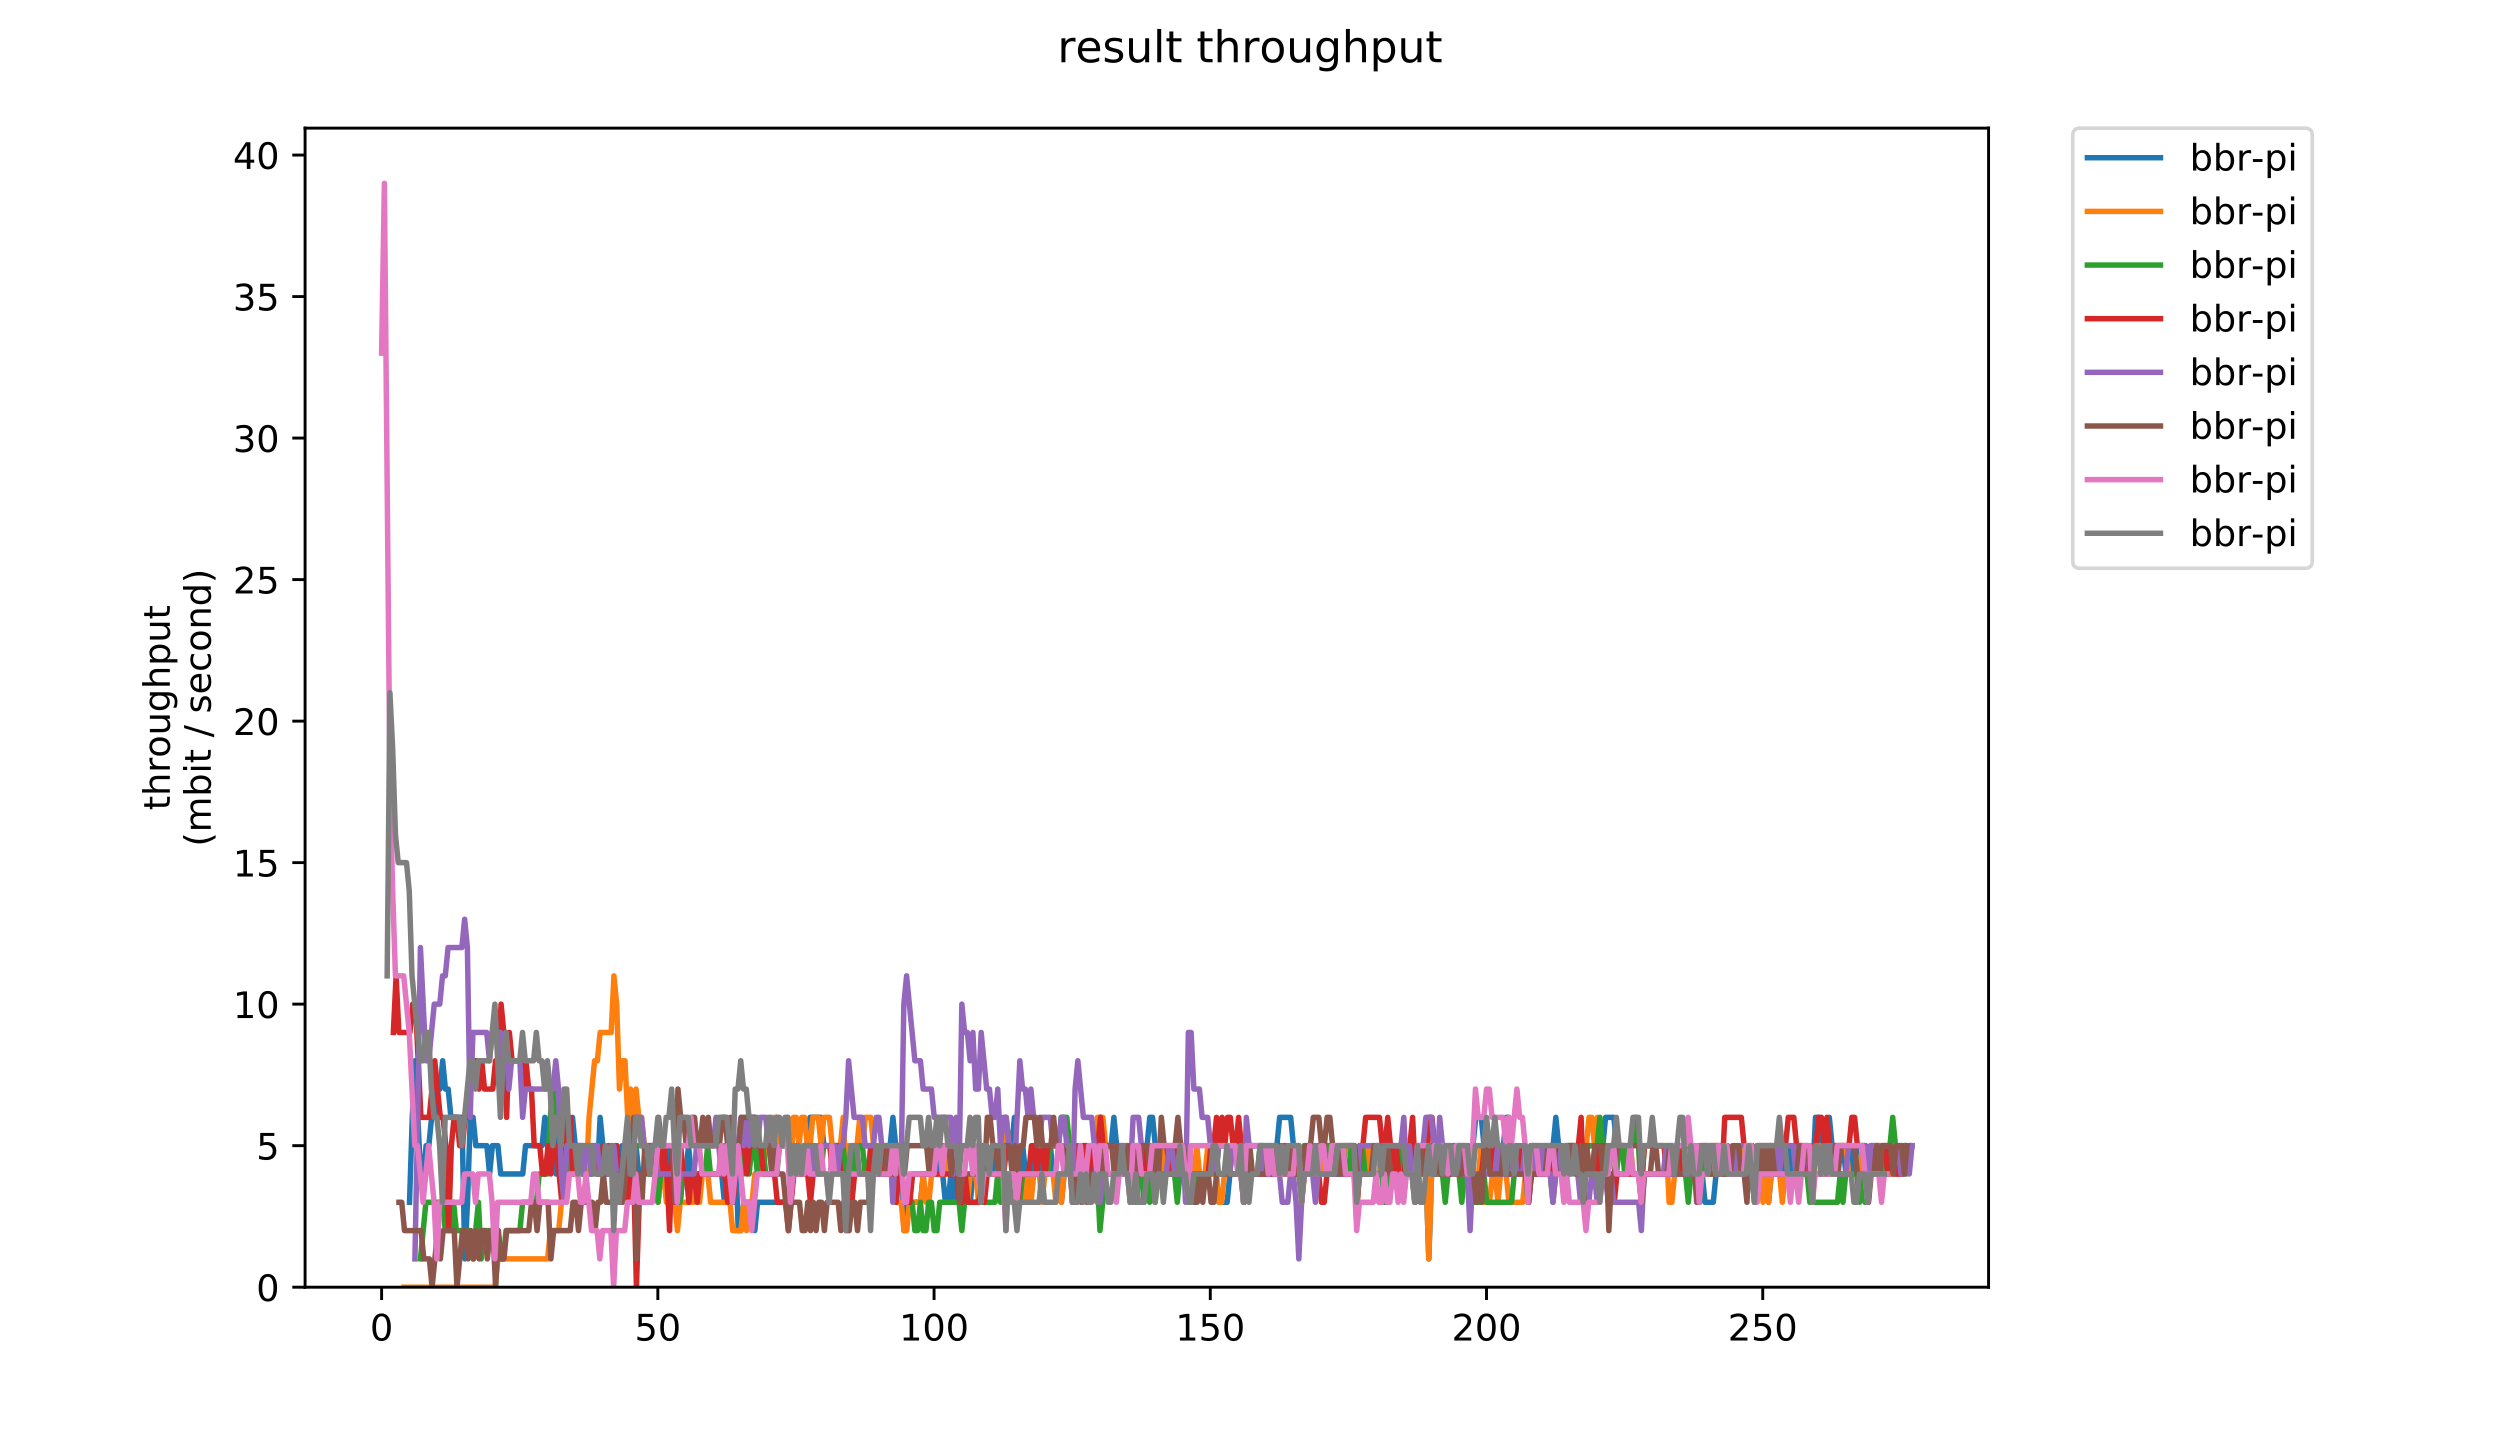 <?xml version="1.0" encoding="utf-8" standalone="no"?>
<!DOCTYPE svg PUBLIC "-//W3C//DTD SVG 1.1//EN"
  "http://www.w3.org/Graphics/SVG/1.1/DTD/svg11.dtd">
<!-- Created with matplotlib (https://matplotlib.org/) -->
<svg height="396pt" version="1.1" viewBox="0 0 684 396" width="684pt" xmlns="http://www.w3.org/2000/svg" xmlns:xlink="http://www.w3.org/1999/xlink">
 <defs>
  <style type="text/css">
*{stroke-linecap:butt;stroke-linejoin:round;}
  </style>
 </defs>
 <g id="figure_1">
  <g id="patch_1">
   <path d="M 0 396 
L 684 396 
L 684 0 
L 0 0 
z
" style="fill:#ffffff;"/>
  </g>
  <g id="axes_1">
   <g id="patch_2">
    <path d="M 83.472 352.174 
L 544.074 352.174 
L 544.074 35.062 
L 83.472 35.062 
z
" style="fill:#ffffff;"/>
   </g>
   <g id="matplotlib.axis_1">
    <g id="xtick_1">
     <g id="line2d_1">
      <defs>
       <path d="M 0 0 
L 0 3.5 
" id="me5cbeb5997" style="stroke:#000000;stroke-width:0.8;"/>
      </defs>
      <g>
       <use style="stroke:#000000;stroke-width:0.8;" x="104.409" xlink:href="#me5cbeb5997" y="352.174"/>
      </g>
     </g>
     <g id="text_1">
      <!-- 0 -->
      <defs>
       <path d="M 31.781 66.406 
Q 24.172 66.406 20.328 58.906 
Q 16.5 51.422 16.5 36.375 
Q 16.5 21.391 20.328 13.891 
Q 24.172 6.391 31.781 6.391 
Q 39.453 6.391 43.281 13.891 
Q 47.125 21.391 47.125 36.375 
Q 47.125 51.422 43.281 58.906 
Q 39.453 66.406 31.781 66.406 
z
M 31.781 74.219 
Q 44.047 74.219 50.516 64.516 
Q 56.984 54.828 56.984 36.375 
Q 56.984 17.969 50.516 8.266 
Q 44.047 -1.422 31.781 -1.422 
Q 19.531 -1.422 13.062 8.266 
Q 6.594 17.969 6.594 36.375 
Q 6.594 54.828 13.062 64.516 
Q 19.531 74.219 31.781 74.219 
z
" id="DejaVuSans-48"/>
      </defs>
      <g transform="translate(101.228 366.773)scale(0.1 -0.1)">
       <use xlink:href="#DejaVuSans-48"/>
      </g>
     </g>
    </g>
    <g id="xtick_2">
     <g id="line2d_2">
      <g>
       <use style="stroke:#000000;stroke-width:0.8;" x="179.984" xlink:href="#me5cbeb5997" y="352.174"/>
      </g>
     </g>
     <g id="text_2">
      <!-- 50 -->
      <defs>
       <path d="M 10.797 72.906 
L 49.516 72.906 
L 49.516 64.594 
L 19.828 64.594 
L 19.828 46.734 
Q 21.969 47.469 24.109 47.828 
Q 26.266 48.188 28.422 48.188 
Q 40.625 48.188 47.75 41.5 
Q 54.891 34.812 54.891 23.391 
Q 54.891 11.625 47.562 5.094 
Q 40.234 -1.422 26.906 -1.422 
Q 22.312 -1.422 17.547 -0.641 
Q 12.797 0.141 7.719 1.703 
L 7.719 11.625 
Q 12.109 9.234 16.797 8.062 
Q 21.484 6.891 26.703 6.891 
Q 35.156 6.891 40.078 11.328 
Q 45.016 15.766 45.016 23.391 
Q 45.016 31 40.078 35.438 
Q 35.156 39.891 26.703 39.891 
Q 22.75 39.891 18.812 39.016 
Q 14.891 38.141 10.797 36.281 
z
" id="DejaVuSans-53"/>
      </defs>
      <g transform="translate(173.622 366.773)scale(0.1 -0.1)">
       <use xlink:href="#DejaVuSans-53"/>
       <use x="63.623" xlink:href="#DejaVuSans-48"/>
      </g>
     </g>
    </g>
    <g id="xtick_3">
     <g id="line2d_3">
      <g>
       <use style="stroke:#000000;stroke-width:0.8;" x="255.56" xlink:href="#me5cbeb5997" y="352.174"/>
      </g>
     </g>
     <g id="text_3">
      <!-- 100 -->
      <defs>
       <path d="M 12.406 8.297 
L 28.516 8.297 
L 28.516 63.922 
L 10.984 60.406 
L 10.984 69.391 
L 28.422 72.906 
L 38.281 72.906 
L 38.281 8.297 
L 54.391 8.297 
L 54.391 0 
L 12.406 0 
z
" id="DejaVuSans-49"/>
      </defs>
      <g transform="translate(246.016 366.773)scale(0.1 -0.1)">
       <use xlink:href="#DejaVuSans-49"/>
       <use x="63.623" xlink:href="#DejaVuSans-48"/>
       <use x="127.246" xlink:href="#DejaVuSans-48"/>
      </g>
     </g>
    </g>
    <g id="xtick_4">
     <g id="line2d_4">
      <g>
       <use style="stroke:#000000;stroke-width:0.8;" x="331.135" xlink:href="#me5cbeb5997" y="352.174"/>
      </g>
     </g>
     <g id="text_4">
      <!-- 150 -->
      <g transform="translate(321.591 366.773)scale(0.1 -0.1)">
       <use xlink:href="#DejaVuSans-49"/>
       <use x="63.623" xlink:href="#DejaVuSans-53"/>
       <use x="127.246" xlink:href="#DejaVuSans-48"/>
      </g>
     </g>
    </g>
    <g id="xtick_5">
     <g id="line2d_5">
      <g>
       <use style="stroke:#000000;stroke-width:0.8;" x="406.71" xlink:href="#me5cbeb5997" y="352.174"/>
      </g>
     </g>
     <g id="text_5">
      <!-- 200 -->
      <defs>
       <path d="M 19.188 8.297 
L 53.609 8.297 
L 53.609 0 
L 7.328 0 
L 7.328 8.297 
Q 12.938 14.109 22.625 23.891 
Q 32.328 33.688 34.812 36.531 
Q 39.547 41.844 41.422 45.531 
Q 43.312 49.219 43.312 52.781 
Q 43.312 58.594 39.234 62.25 
Q 35.156 65.922 28.609 65.922 
Q 23.969 65.922 18.812 64.312 
Q 13.672 62.703 7.812 59.422 
L 7.812 69.391 
Q 13.766 71.781 18.938 73 
Q 24.125 74.219 28.422 74.219 
Q 39.75 74.219 46.484 68.547 
Q 53.219 62.891 53.219 53.422 
Q 53.219 48.922 51.531 44.891 
Q 49.859 40.875 45.406 35.406 
Q 44.188 33.984 37.641 27.219 
Q 31.109 20.453 19.188 8.297 
z
" id="DejaVuSans-50"/>
      </defs>
      <g transform="translate(397.167 366.773)scale(0.1 -0.1)">
       <use xlink:href="#DejaVuSans-50"/>
       <use x="63.623" xlink:href="#DejaVuSans-48"/>
       <use x="127.246" xlink:href="#DejaVuSans-48"/>
      </g>
     </g>
    </g>
    <g id="xtick_6">
     <g id="line2d_6">
      <g>
       <use style="stroke:#000000;stroke-width:0.8;" x="482.286" xlink:href="#me5cbeb5997" y="352.174"/>
      </g>
     </g>
     <g id="text_6">
      <!-- 250 -->
      <g transform="translate(472.742 366.773)scale(0.1 -0.1)">
       <use xlink:href="#DejaVuSans-50"/>
       <use x="63.623" xlink:href="#DejaVuSans-53"/>
       <use x="127.246" xlink:href="#DejaVuSans-48"/>
      </g>
     </g>
    </g>
   </g>
   <g id="matplotlib.axis_2">
    <g id="ytick_1">
     <g id="line2d_7">
      <defs>
       <path d="M 0 0 
L -3.5 0 
" id="m4c6c3698d1" style="stroke:#000000;stroke-width:0.8;"/>
      </defs>
      <g>
       <use style="stroke:#000000;stroke-width:0.8;" x="83.472" xlink:href="#m4c6c3698d1" y="352.174"/>
      </g>
     </g>
     <g id="text_7">
      <!-- 0 -->
      <g transform="translate(70.11 355.973)scale(0.1 -0.1)">
       <use xlink:href="#DejaVuSans-48"/>
      </g>
     </g>
    </g>
    <g id="ytick_2">
     <g id="line2d_8">
      <g>
       <use style="stroke:#000000;stroke-width:0.8;" x="83.472" xlink:href="#m4c6c3698d1" y="313.455"/>
      </g>
     </g>
     <g id="text_8">
      <!-- 5 -->
      <g transform="translate(70.11 317.254)scale(0.1 -0.1)">
       <use xlink:href="#DejaVuSans-53"/>
      </g>
     </g>
    </g>
    <g id="ytick_3">
     <g id="line2d_9">
      <g>
       <use style="stroke:#000000;stroke-width:0.8;" x="83.472" xlink:href="#m4c6c3698d1" y="274.735"/>
      </g>
     </g>
     <g id="text_9">
      <!-- 10 -->
      <g transform="translate(63.747 278.535)scale(0.1 -0.1)">
       <use xlink:href="#DejaVuSans-49"/>
       <use x="63.623" xlink:href="#DejaVuSans-48"/>
      </g>
     </g>
    </g>
    <g id="ytick_4">
     <g id="line2d_10">
      <g>
       <use style="stroke:#000000;stroke-width:0.8;" x="83.472" xlink:href="#m4c6c3698d1" y="236.016"/>
      </g>
     </g>
     <g id="text_10">
      <!-- 15 -->
      <g transform="translate(63.747 239.815)scale(0.1 -0.1)">
       <use xlink:href="#DejaVuSans-49"/>
       <use x="63.623" xlink:href="#DejaVuSans-53"/>
      </g>
     </g>
    </g>
    <g id="ytick_5">
     <g id="line2d_11">
      <g>
       <use style="stroke:#000000;stroke-width:0.8;" x="83.472" xlink:href="#m4c6c3698d1" y="197.297"/>
      </g>
     </g>
     <g id="text_11">
      <!-- 20 -->
      <g transform="translate(63.747 201.096)scale(0.1 -0.1)">
       <use xlink:href="#DejaVuSans-50"/>
       <use x="63.623" xlink:href="#DejaVuSans-48"/>
      </g>
     </g>
    </g>
    <g id="ytick_6">
     <g id="line2d_12">
      <g>
       <use style="stroke:#000000;stroke-width:0.8;" x="83.472" xlink:href="#m4c6c3698d1" y="158.577"/>
      </g>
     </g>
     <g id="text_12">
      <!-- 25 -->
      <g transform="translate(63.747 162.377)scale(0.1 -0.1)">
       <use xlink:href="#DejaVuSans-50"/>
       <use x="63.623" xlink:href="#DejaVuSans-53"/>
      </g>
     </g>
    </g>
    <g id="ytick_7">
     <g id="line2d_13">
      <g>
       <use style="stroke:#000000;stroke-width:0.8;" x="83.472" xlink:href="#m4c6c3698d1" y="119.858"/>
      </g>
     </g>
     <g id="text_13">
      <!-- 30 -->
      <defs>
       <path d="M 40.578 39.312 
Q 47.656 37.797 51.625 33 
Q 55.609 28.219 55.609 21.188 
Q 55.609 10.406 48.188 4.484 
Q 40.766 -1.422 27.094 -1.422 
Q 22.516 -1.422 17.656 -0.516 
Q 12.797 0.391 7.625 2.203 
L 7.625 11.719 
Q 11.719 9.328 16.594 8.109 
Q 21.484 6.891 26.812 6.891 
Q 36.078 6.891 40.938 10.547 
Q 45.797 14.203 45.797 21.188 
Q 45.797 27.641 41.281 31.266 
Q 36.766 34.906 28.719 34.906 
L 20.219 34.906 
L 20.219 43.016 
L 29.109 43.016 
Q 36.375 43.016 40.234 45.922 
Q 44.094 48.828 44.094 54.297 
Q 44.094 59.906 40.109 62.906 
Q 36.141 65.922 28.719 65.922 
Q 24.656 65.922 20.016 65.031 
Q 15.375 64.156 9.812 62.312 
L 9.812 71.094 
Q 15.438 72.656 20.344 73.438 
Q 25.25 74.219 29.594 74.219 
Q 40.828 74.219 47.359 69.109 
Q 53.906 64.016 53.906 55.328 
Q 53.906 49.266 50.438 45.094 
Q 46.969 40.922 40.578 39.312 
z
" id="DejaVuSans-51"/>
      </defs>
      <g transform="translate(63.747 123.657)scale(0.1 -0.1)">
       <use xlink:href="#DejaVuSans-51"/>
       <use x="63.623" xlink:href="#DejaVuSans-48"/>
      </g>
     </g>
    </g>
    <g id="ytick_8">
     <g id="line2d_14">
      <g>
       <use style="stroke:#000000;stroke-width:0.8;" x="83.472" xlink:href="#m4c6c3698d1" y="81.139"/>
      </g>
     </g>
     <g id="text_14">
      <!-- 35 -->
      <g transform="translate(63.747 84.938)scale(0.1 -0.1)">
       <use xlink:href="#DejaVuSans-51"/>
       <use x="63.623" xlink:href="#DejaVuSans-53"/>
      </g>
     </g>
    </g>
    <g id="ytick_9">
     <g id="line2d_15">
      <g>
       <use style="stroke:#000000;stroke-width:0.8;" x="83.472" xlink:href="#m4c6c3698d1" y="42.419"/>
      </g>
     </g>
     <g id="text_15">
      <!-- 40 -->
      <defs>
       <path d="M 37.797 64.312 
L 12.891 25.391 
L 37.797 25.391 
z
M 35.203 72.906 
L 47.609 72.906 
L 47.609 25.391 
L 58.016 25.391 
L 58.016 17.188 
L 47.609 17.188 
L 47.609 0 
L 37.797 0 
L 37.797 17.188 
L 4.891 17.188 
L 4.891 26.703 
z
" id="DejaVuSans-52"/>
      </defs>
      <g transform="translate(63.747 46.218)scale(0.1 -0.1)">
       <use xlink:href="#DejaVuSans-52"/>
       <use x="63.623" xlink:href="#DejaVuSans-48"/>
      </g>
     </g>
    </g>
    <g id="text_16">
     <!-- throughput -->
     <defs>
      <path d="M 18.312 70.219 
L 18.312 54.688 
L 36.812 54.688 
L 36.812 47.703 
L 18.312 47.703 
L 18.312 18.016 
Q 18.312 11.328 20.141 9.422 
Q 21.969 7.516 27.594 7.516 
L 36.812 7.516 
L 36.812 0 
L 27.594 0 
Q 17.188 0 13.234 3.875 
Q 9.281 7.766 9.281 18.016 
L 9.281 47.703 
L 2.688 47.703 
L 2.688 54.688 
L 9.281 54.688 
L 9.281 70.219 
z
" id="DejaVuSans-116"/>
      <path d="M 54.891 33.016 
L 54.891 0 
L 45.906 0 
L 45.906 32.719 
Q 45.906 40.484 42.875 44.328 
Q 39.844 48.188 33.797 48.188 
Q 26.516 48.188 22.312 43.547 
Q 18.109 38.922 18.109 30.906 
L 18.109 0 
L 9.078 0 
L 9.078 75.984 
L 18.109 75.984 
L 18.109 46.188 
Q 21.344 51.125 25.703 53.562 
Q 30.078 56 35.797 56 
Q 45.219 56 50.047 50.172 
Q 54.891 44.344 54.891 33.016 
z
" id="DejaVuSans-104"/>
      <path d="M 41.109 46.297 
Q 39.594 47.172 37.812 47.578 
Q 36.031 48 33.891 48 
Q 26.266 48 22.188 43.047 
Q 18.109 38.094 18.109 28.812 
L 18.109 0 
L 9.078 0 
L 9.078 54.688 
L 18.109 54.688 
L 18.109 46.188 
Q 20.953 51.172 25.484 53.578 
Q 30.031 56 36.531 56 
Q 37.453 56 38.578 55.875 
Q 39.703 55.766 41.062 55.516 
z
" id="DejaVuSans-114"/>
      <path d="M 30.609 48.391 
Q 23.391 48.391 19.188 42.75 
Q 14.984 37.109 14.984 27.297 
Q 14.984 17.484 19.156 11.844 
Q 23.344 6.203 30.609 6.203 
Q 37.797 6.203 41.984 11.859 
Q 46.188 17.531 46.188 27.297 
Q 46.188 37.016 41.984 42.703 
Q 37.797 48.391 30.609 48.391 
z
M 30.609 56 
Q 42.328 56 49.016 48.375 
Q 55.719 40.766 55.719 27.297 
Q 55.719 13.875 49.016 6.219 
Q 42.328 -1.422 30.609 -1.422 
Q 18.844 -1.422 12.172 6.219 
Q 5.516 13.875 5.516 27.297 
Q 5.516 40.766 12.172 48.375 
Q 18.844 56 30.609 56 
z
" id="DejaVuSans-111"/>
      <path d="M 8.5 21.578 
L 8.5 54.688 
L 17.484 54.688 
L 17.484 21.922 
Q 17.484 14.156 20.5 10.266 
Q 23.531 6.391 29.594 6.391 
Q 36.859 6.391 41.078 11.031 
Q 45.312 15.672 45.312 23.688 
L 45.312 54.688 
L 54.297 54.688 
L 54.297 0 
L 45.312 0 
L 45.312 8.406 
Q 42.047 3.422 37.719 1 
Q 33.406 -1.422 27.688 -1.422 
Q 18.266 -1.422 13.375 4.438 
Q 8.5 10.297 8.5 21.578 
z
M 31.109 56 
z
" id="DejaVuSans-117"/>
      <path d="M 45.406 27.984 
Q 45.406 37.75 41.375 43.109 
Q 37.359 48.484 30.078 48.484 
Q 22.859 48.484 18.828 43.109 
Q 14.797 37.75 14.797 27.984 
Q 14.797 18.266 18.828 12.891 
Q 22.859 7.516 30.078 7.516 
Q 37.359 7.516 41.375 12.891 
Q 45.406 18.266 45.406 27.984 
z
M 54.391 6.781 
Q 54.391 -7.172 48.188 -13.984 
Q 42 -20.797 29.203 -20.797 
Q 24.469 -20.797 20.266 -20.094 
Q 16.062 -19.391 12.109 -17.922 
L 12.109 -9.188 
Q 16.062 -11.328 19.922 -12.344 
Q 23.781 -13.375 27.781 -13.375 
Q 36.625 -13.375 41.016 -8.766 
Q 45.406 -4.156 45.406 5.172 
L 45.406 9.625 
Q 42.625 4.781 38.281 2.391 
Q 33.938 0 27.875 0 
Q 17.828 0 11.672 7.656 
Q 5.516 15.328 5.516 27.984 
Q 5.516 40.672 11.672 48.328 
Q 17.828 56 27.875 56 
Q 33.938 56 38.281 53.609 
Q 42.625 51.219 45.406 46.391 
L 45.406 54.688 
L 54.391 54.688 
z
" id="DejaVuSans-103"/>
      <path d="M 18.109 8.203 
L 18.109 -20.797 
L 9.078 -20.797 
L 9.078 54.688 
L 18.109 54.688 
L 18.109 46.391 
Q 20.953 51.266 25.266 53.625 
Q 29.594 56 35.594 56 
Q 45.562 56 51.781 48.094 
Q 58.016 40.188 58.016 27.297 
Q 58.016 14.406 51.781 6.484 
Q 45.562 -1.422 35.594 -1.422 
Q 29.594 -1.422 25.266 0.953 
Q 20.953 3.328 18.109 8.203 
z
M 48.688 27.297 
Q 48.688 37.203 44.609 42.844 
Q 40.531 48.484 33.406 48.484 
Q 26.266 48.484 22.188 42.844 
Q 18.109 37.203 18.109 27.297 
Q 18.109 17.391 22.188 11.75 
Q 26.266 6.109 33.406 6.109 
Q 40.531 6.109 44.609 11.75 
Q 48.688 17.391 48.688 27.297 
z
" id="DejaVuSans-112"/>
     </defs>
     <g transform="translate(46.47 221.675)rotate(-90)scale(0.1 -0.1)">
      <use xlink:href="#DejaVuSans-116"/>
      <use x="39.209" xlink:href="#DejaVuSans-104"/>
      <use x="102.588" xlink:href="#DejaVuSans-114"/>
      <use x="143.67" xlink:href="#DejaVuSans-111"/>
      <use x="204.852" xlink:href="#DejaVuSans-117"/>
      <use x="268.23" xlink:href="#DejaVuSans-103"/>
      <use x="331.707" xlink:href="#DejaVuSans-104"/>
      <use x="395.086" xlink:href="#DejaVuSans-112"/>
      <use x="458.562" xlink:href="#DejaVuSans-117"/>
      <use x="521.941" xlink:href="#DejaVuSans-116"/>
     </g>
     <!-- (mbit / second) -->
     <defs>
      <path d="M 31 75.875 
Q 24.469 64.656 21.281 53.656 
Q 18.109 42.672 18.109 31.391 
Q 18.109 20.125 21.312 9.062 
Q 24.516 -2 31 -13.188 
L 23.188 -13.188 
Q 15.875 -1.703 12.234 9.375 
Q 8.594 20.453 8.594 31.391 
Q 8.594 42.281 12.203 53.312 
Q 15.828 64.359 23.188 75.875 
z
" id="DejaVuSans-40"/>
      <path d="M 52 44.188 
Q 55.375 50.25 60.062 53.125 
Q 64.75 56 71.094 56 
Q 79.641 56 84.281 50.016 
Q 88.922 44.047 88.922 33.016 
L 88.922 0 
L 79.891 0 
L 79.891 32.719 
Q 79.891 40.578 77.094 44.375 
Q 74.312 48.188 68.609 48.188 
Q 61.625 48.188 57.562 43.547 
Q 53.516 38.922 53.516 30.906 
L 53.516 0 
L 44.484 0 
L 44.484 32.719 
Q 44.484 40.625 41.703 44.406 
Q 38.922 48.188 33.109 48.188 
Q 26.219 48.188 22.156 43.531 
Q 18.109 38.875 18.109 30.906 
L 18.109 0 
L 9.078 0 
L 9.078 54.688 
L 18.109 54.688 
L 18.109 46.188 
Q 21.188 51.219 25.484 53.609 
Q 29.781 56 35.688 56 
Q 41.656 56 45.828 52.969 
Q 50 49.953 52 44.188 
z
" id="DejaVuSans-109"/>
      <path d="M 48.688 27.297 
Q 48.688 37.203 44.609 42.844 
Q 40.531 48.484 33.406 48.484 
Q 26.266 48.484 22.188 42.844 
Q 18.109 37.203 18.109 27.297 
Q 18.109 17.391 22.188 11.75 
Q 26.266 6.109 33.406 6.109 
Q 40.531 6.109 44.609 11.75 
Q 48.688 17.391 48.688 27.297 
z
M 18.109 46.391 
Q 20.953 51.266 25.266 53.625 
Q 29.594 56 35.594 56 
Q 45.562 56 51.781 48.094 
Q 58.016 40.188 58.016 27.297 
Q 58.016 14.406 51.781 6.484 
Q 45.562 -1.422 35.594 -1.422 
Q 29.594 -1.422 25.266 0.953 
Q 20.953 3.328 18.109 8.203 
L 18.109 0 
L 9.078 0 
L 9.078 75.984 
L 18.109 75.984 
z
" id="DejaVuSans-98"/>
      <path d="M 9.422 54.688 
L 18.406 54.688 
L 18.406 0 
L 9.422 0 
z
M 9.422 75.984 
L 18.406 75.984 
L 18.406 64.594 
L 9.422 64.594 
z
" id="DejaVuSans-105"/>
      <path id="DejaVuSans-32"/>
      <path d="M 25.391 72.906 
L 33.688 72.906 
L 8.297 -9.281 
L 0 -9.281 
z
" id="DejaVuSans-47"/>
      <path d="M 44.281 53.078 
L 44.281 44.578 
Q 40.484 46.531 36.375 47.5 
Q 32.281 48.484 27.875 48.484 
Q 21.188 48.484 17.844 46.438 
Q 14.5 44.391 14.5 40.281 
Q 14.5 37.156 16.891 35.375 
Q 19.281 33.594 26.516 31.984 
L 29.594 31.297 
Q 39.156 29.25 43.188 25.516 
Q 47.219 21.781 47.219 15.094 
Q 47.219 7.469 41.188 3.016 
Q 35.156 -1.422 24.609 -1.422 
Q 20.219 -1.422 15.453 -0.562 
Q 10.688 0.297 5.422 2 
L 5.422 11.281 
Q 10.406 8.688 15.234 7.391 
Q 20.062 6.109 24.812 6.109 
Q 31.156 6.109 34.562 8.281 
Q 37.984 10.453 37.984 14.406 
Q 37.984 18.062 35.516 20.016 
Q 33.062 21.969 24.703 23.781 
L 21.578 24.516 
Q 13.234 26.266 9.516 29.906 
Q 5.812 33.547 5.812 39.891 
Q 5.812 47.609 11.281 51.797 
Q 16.75 56 26.812 56 
Q 31.781 56 36.172 55.266 
Q 40.578 54.547 44.281 53.078 
z
" id="DejaVuSans-115"/>
      <path d="M 56.203 29.594 
L 56.203 25.203 
L 14.891 25.203 
Q 15.484 15.922 20.484 11.062 
Q 25.484 6.203 34.422 6.203 
Q 39.594 6.203 44.453 7.469 
Q 49.312 8.734 54.109 11.281 
L 54.109 2.781 
Q 49.266 0.734 44.188 -0.344 
Q 39.109 -1.422 33.891 -1.422 
Q 20.797 -1.422 13.156 6.188 
Q 5.516 13.812 5.516 26.812 
Q 5.516 40.234 12.766 48.109 
Q 20.016 56 32.328 56 
Q 43.359 56 49.781 48.891 
Q 56.203 41.797 56.203 29.594 
z
M 47.219 32.234 
Q 47.125 39.594 43.094 43.984 
Q 39.062 48.391 32.422 48.391 
Q 24.906 48.391 20.391 44.141 
Q 15.875 39.891 15.188 32.172 
z
" id="DejaVuSans-101"/>
      <path d="M 48.781 52.594 
L 48.781 44.188 
Q 44.969 46.297 41.141 47.344 
Q 37.312 48.391 33.406 48.391 
Q 24.656 48.391 19.812 42.844 
Q 14.984 37.312 14.984 27.297 
Q 14.984 17.281 19.812 11.734 
Q 24.656 6.203 33.406 6.203 
Q 37.312 6.203 41.141 7.25 
Q 44.969 8.297 48.781 10.406 
L 48.781 2.094 
Q 45.016 0.344 40.984 -0.531 
Q 36.969 -1.422 32.422 -1.422 
Q 20.062 -1.422 12.781 6.344 
Q 5.516 14.109 5.516 27.297 
Q 5.516 40.672 12.859 48.328 
Q 20.219 56 33.016 56 
Q 37.156 56 41.109 55.141 
Q 45.062 54.297 48.781 52.594 
z
" id="DejaVuSans-99"/>
      <path d="M 54.891 33.016 
L 54.891 0 
L 45.906 0 
L 45.906 32.719 
Q 45.906 40.484 42.875 44.328 
Q 39.844 48.188 33.797 48.188 
Q 26.516 48.188 22.312 43.547 
Q 18.109 38.922 18.109 30.906 
L 18.109 0 
L 9.078 0 
L 9.078 54.688 
L 18.109 54.688 
L 18.109 46.188 
Q 21.344 51.125 25.703 53.562 
Q 30.078 56 35.797 56 
Q 45.219 56 50.047 50.172 
Q 54.891 44.344 54.891 33.016 
z
" id="DejaVuSans-110"/>
      <path d="M 45.406 46.391 
L 45.406 75.984 
L 54.391 75.984 
L 54.391 0 
L 45.406 0 
L 45.406 8.203 
Q 42.578 3.328 38.25 0.953 
Q 33.938 -1.422 27.875 -1.422 
Q 17.969 -1.422 11.734 6.484 
Q 5.516 14.406 5.516 27.297 
Q 5.516 40.188 11.734 48.094 
Q 17.969 56 27.875 56 
Q 33.938 56 38.25 53.625 
Q 42.578 51.266 45.406 46.391 
z
M 14.797 27.297 
Q 14.797 17.391 18.875 11.75 
Q 22.953 6.109 30.078 6.109 
Q 37.203 6.109 41.297 11.75 
Q 45.406 17.391 45.406 27.297 
Q 45.406 37.203 41.297 42.844 
Q 37.203 48.484 30.078 48.484 
Q 22.953 48.484 18.875 42.844 
Q 14.797 37.203 14.797 27.297 
z
" id="DejaVuSans-100"/>
      <path d="M 8.016 75.875 
L 15.828 75.875 
Q 23.141 64.359 26.781 53.312 
Q 30.422 42.281 30.422 31.391 
Q 30.422 20.453 26.781 9.375 
Q 23.141 -1.703 15.828 -13.188 
L 8.016 -13.188 
Q 14.5 -2 17.703 9.062 
Q 20.906 20.125 20.906 31.391 
Q 20.906 42.672 17.703 53.656 
Q 14.5 64.656 8.016 75.875 
z
" id="DejaVuSans-41"/>
     </defs>
     <g transform="translate(57.668 231.609)rotate(-90)scale(0.1 -0.1)">
      <use xlink:href="#DejaVuSans-40"/>
      <use x="39.014" xlink:href="#DejaVuSans-109"/>
      <use x="136.426" xlink:href="#DejaVuSans-98"/>
      <use x="199.902" xlink:href="#DejaVuSans-105"/>
      <use x="227.686" xlink:href="#DejaVuSans-116"/>
      <use x="266.895" xlink:href="#DejaVuSans-32"/>
      <use x="298.682" xlink:href="#DejaVuSans-47"/>
      <use x="332.373" xlink:href="#DejaVuSans-32"/>
      <use x="364.16" xlink:href="#DejaVuSans-115"/>
      <use x="416.26" xlink:href="#DejaVuSans-101"/>
      <use x="477.783" xlink:href="#DejaVuSans-99"/>
      <use x="532.764" xlink:href="#DejaVuSans-111"/>
      <use x="593.945" xlink:href="#DejaVuSans-110"/>
      <use x="657.324" xlink:href="#DejaVuSans-100"/>
      <use x="720.801" xlink:href="#DejaVuSans-41"/>
     </g>
    </g>
   </g>
   <g id="line2d_16">
    <path clip-path="url(#p0df4ac1d27)" d="M 112.043 328.943 
L 112.799 305.711 
L 113.555 290.223 
L 115.066 321.199 
L 115.822 321.199 
L 116.578 313.455 
L 117.334 313.455 
L 118.089 305.711 
L 118.845 305.711 
L 119.601 297.967 
L 120.357 297.967 
L 121.112 290.223 
L 121.868 297.967 
L 122.624 297.967 
L 123.38 305.711 
L 126.403 305.711 
L 127.158 344.43 
L 127.914 328.943 
L 128.67 305.711 
L 129.426 305.711 
L 130.182 313.455 
L 133.205 313.455 
L 133.96 321.199 
L 134.716 313.455 
L 136.228 313.455 
L 136.983 321.199 
L 143.029 321.199 
L 143.785 313.455 
L 148.32 313.455 
L 149.075 305.711 
L 149.831 313.455 
L 150.587 305.711 
L 151.343 305.711 
L 152.098 321.199 
L 152.854 313.455 
L 153.61 321.199 
L 154.366 321.199 
L 155.121 313.455 
L 155.877 313.455 
L 156.633 305.711 
L 157.389 313.455 
L 158.9 313.455 
L 159.656 321.199 
L 161.923 321.199 
L 162.679 313.455 
L 163.435 321.199 
L 164.19 305.711 
L 165.702 321.199 
L 166.458 313.455 
L 167.213 321.199 
L 167.969 321.199 
L 168.725 328.943 
L 169.481 328.943 
L 170.236 313.455 
L 172.504 313.455 
L 173.26 321.199 
L 174.015 313.455 
L 174.771 321.199 
L 176.283 321.199 
L 177.038 313.455 
L 177.794 321.199 
L 180.817 321.199 
L 181.573 313.455 
L 182.329 321.199 
L 183.084 313.455 
L 183.84 328.943 
L 186.107 328.943 
L 186.863 321.199 
L 187.619 321.199 
L 188.375 313.455 
L 189.13 321.199 
L 197.444 321.199 
L 198.199 328.943 
L 198.955 321.199 
L 199.711 321.199 
L 200.467 328.943 
L 201.222 313.455 
L 201.978 336.686 
L 202.734 336.686 
L 203.49 328.943 
L 205.757 328.943 
L 206.513 336.686 
L 207.268 328.943 
L 216.338 328.943 
L 217.093 321.199 
L 218.605 321.199 
L 219.361 313.455 
L 220.872 313.455 
L 221.628 305.711 
L 224.651 305.711 
L 225.407 313.455 
L 230.697 313.455 
L 231.453 328.943 
L 232.964 313.455 
L 233.72 321.199 
L 234.476 313.455 
L 239.01 313.455 
L 239.766 321.199 
L 240.522 313.455 
L 243.545 313.455 
L 244.3 305.711 
L 245.812 321.199 
L 246.568 321.199 
L 247.323 336.686 
L 248.079 328.943 
L 251.858 328.943 
L 252.614 321.199 
L 256.392 321.199 
L 257.148 313.455 
L 258.66 328.943 
L 259.415 328.943 
L 260.171 321.199 
L 260.927 328.943 
L 261.683 321.199 
L 262.439 328.943 
L 265.462 328.943 
L 266.217 321.199 
L 271.508 321.199 
L 272.263 313.455 
L 274.531 313.455 
L 275.286 305.711 
L 276.042 313.455 
L 276.798 313.455 
L 277.554 305.711 
L 278.309 321.199 
L 279.065 321.199 
L 279.821 313.455 
L 280.577 321.199 
L 282.088 321.199 
L 282.844 313.455 
L 284.355 313.455 
L 285.111 321.199 
L 285.867 313.455 
L 287.378 313.455 
L 288.134 321.199 
L 289.646 321.199 
L 290.401 328.943 
L 291.157 321.199 
L 293.424 321.199 
L 294.18 328.943 
L 294.936 321.199 
L 298.715 321.199 
L 299.47 313.455 
L 300.226 313.455 
L 300.982 305.711 
L 301.738 313.455 
L 304.005 313.455 
L 304.761 305.711 
L 305.517 313.455 
L 307.028 313.455 
L 307.784 321.199 
L 308.54 313.455 
L 309.295 328.943 
L 310.051 313.455 
L 313.83 313.455 
L 314.586 305.711 
L 315.341 305.711 
L 316.853 321.199 
L 318.364 321.199 
L 319.12 313.455 
L 319.876 321.199 
L 324.41 321.199 
L 325.166 328.943 
L 325.922 321.199 
L 332.724 321.199 
L 333.479 328.943 
L 335.747 328.943 
L 336.502 321.199 
L 339.525 321.199 
L 340.281 328.943 
L 341.793 313.455 
L 349.35 313.455 
L 350.106 305.711 
L 353.129 305.711 
L 353.885 313.455 
L 355.396 313.455 
L 356.152 321.199 
L 356.908 313.455 
L 361.442 313.455 
L 362.198 321.199 
L 362.954 313.455 
L 363.71 321.199 
L 365.977 321.199 
L 366.733 313.455 
L 369.756 313.455 
L 371.267 328.943 
L 372.023 321.199 
L 372.779 321.199 
L 373.534 313.455 
L 374.29 321.199 
L 377.313 321.199 
L 378.069 313.455 
L 381.848 313.455 
L 382.603 321.199 
L 383.359 313.455 
L 384.871 313.455 
L 385.626 321.199 
L 386.382 321.199 
L 387.138 328.943 
L 387.894 313.455 
L 388.649 313.455 
L 389.405 321.199 
L 390.161 321.199 
L 390.917 344.43 
L 391.673 321.199 
L 394.696 321.199 
L 395.451 313.455 
L 399.986 313.455 
L 400.742 321.199 
L 401.497 313.455 
L 402.253 328.943 
L 403.009 313.455 
L 403.765 305.711 
L 405.276 305.711 
L 406.032 313.455 
L 406.788 313.455 
L 407.543 321.199 
L 408.299 313.455 
L 411.322 313.455 
L 412.078 305.711 
L 412.834 305.711 
L 413.589 313.455 
L 415.101 313.455 
L 415.857 321.199 
L 416.612 313.455 
L 417.368 313.455 
L 418.124 328.943 
L 418.88 313.455 
L 423.414 313.455 
L 424.17 321.199 
L 425.681 305.711 
L 427.193 321.199 
L 427.949 313.455 
L 431.727 313.455 
L 433.239 328.943 
L 433.995 313.455 
L 438.529 313.455 
L 439.285 305.711 
L 441.552 305.711 
L 442.308 313.455 
L 444.575 313.455 
L 445.331 321.199 
L 448.354 321.199 
L 449.11 328.943 
L 449.866 321.199 
L 459.69 321.199 
L 460.446 313.455 
L 461.202 321.199 
L 464.225 321.199 
L 464.981 328.943 
L 465.736 321.199 
L 466.492 328.943 
L 468.759 328.943 
L 469.515 321.199 
L 479.34 321.199 
L 480.096 328.943 
L 480.852 321.199 
L 482.363 321.199 
L 483.119 313.455 
L 483.875 328.943 
L 485.386 313.455 
L 486.142 313.455 
L 486.898 321.199 
L 487.653 321.199 
L 488.409 313.455 
L 489.165 321.199 
L 489.921 313.455 
L 490.676 321.199 
L 491.432 321.199 
L 492.188 313.455 
L 492.944 313.455 
L 493.699 321.199 
L 495.967 321.199 
L 496.722 305.711 
L 497.478 305.711 
L 498.99 321.199 
L 500.501 305.711 
L 501.257 313.455 
L 504.28 313.455 
L 505.036 321.199 
L 505.791 321.199 
L 506.547 313.455 
L 507.303 321.199 
L 508.059 313.455 
L 510.326 313.455 
L 511.082 328.943 
L 511.837 313.455 
L 514.105 313.455 
L 514.86 321.199 
L 519.395 321.199 
L 520.151 313.455 
L 520.906 313.455 
L 520.906 313.455 
" style="fill:none;stroke:#1f77b4;stroke-linecap:square;stroke-width:1.5;"/>
   </g>
   <g id="line2d_17">
    <path clip-path="url(#p0df4ac1d27)" d="M 110.535 352.174 
L 135.475 352.174 
L 136.231 344.43 
L 149.834 344.43 
L 150.59 336.686 
L 152.857 336.686 
L 155.124 313.455 
L 155.88 321.199 
L 157.392 321.199 
L 158.147 313.455 
L 159.659 313.455 
L 160.415 321.199 
L 161.17 305.711 
L 162.682 290.223 
L 163.438 290.223 
L 164.193 282.479 
L 167.216 282.479 
L 167.972 266.992 
L 168.728 274.735 
L 169.484 297.967 
L 170.24 290.223 
L 170.995 290.223 
L 171.751 305.711 
L 172.507 297.967 
L 173.263 313.455 
L 174.018 297.967 
L 174.774 305.711 
L 175.53 305.711 
L 176.286 313.455 
L 177.041 313.455 
L 177.797 321.199 
L 179.309 321.199 
L 180.064 328.943 
L 180.82 321.199 
L 181.576 321.199 
L 182.332 328.943 
L 183.087 321.199 
L 183.843 328.943 
L 184.599 328.943 
L 185.355 336.686 
L 186.11 328.943 
L 189.889 328.943 
L 190.645 321.199 
L 191.401 328.943 
L 192.156 321.199 
L 193.668 321.199 
L 194.424 328.943 
L 199.714 328.943 
L 200.47 336.686 
L 202.737 336.686 
L 203.493 328.943 
L 204.248 336.686 
L 205.004 328.943 
L 205.76 328.943 
L 206.516 321.199 
L 208.783 321.199 
L 209.539 313.455 
L 211.05 313.455 
L 211.806 305.711 
L 212.562 305.711 
L 213.318 313.455 
L 214.829 313.455 
L 215.585 305.711 
L 216.341 321.199 
L 217.096 305.711 
L 217.852 305.711 
L 218.608 313.455 
L 219.364 305.711 
L 220.119 305.711 
L 220.875 313.455 
L 221.631 313.455 
L 222.387 305.711 
L 223.898 305.711 
L 224.654 313.455 
L 225.41 305.711 
L 226.921 305.711 
L 227.677 313.455 
L 229.944 313.455 
L 230.7 305.711 
L 231.456 321.199 
L 232.211 313.455 
L 232.967 321.199 
L 233.723 313.455 
L 234.479 313.455 
L 235.234 305.711 
L 235.99 313.455 
L 236.746 305.711 
L 238.257 305.711 
L 239.013 313.455 
L 241.28 313.455 
L 242.036 321.199 
L 244.303 321.199 
L 245.059 328.943 
L 246.571 328.943 
L 247.326 336.686 
L 248.082 336.686 
L 248.838 328.943 
L 251.861 328.943 
L 252.617 321.199 
L 253.372 328.943 
L 254.128 328.943 
L 254.884 321.199 
L 258.663 321.199 
L 259.419 313.455 
L 261.686 313.455 
L 262.442 321.199 
L 263.953 321.199 
L 264.709 328.943 
L 265.465 321.199 
L 266.976 321.199 
L 267.732 328.943 
L 268.488 321.199 
L 273.022 321.199 
L 273.778 313.455 
L 274.534 313.455 
L 275.289 305.711 
L 276.045 313.455 
L 277.557 313.455 
L 278.312 328.943 
L 279.068 321.199 
L 279.824 321.199 
L 280.58 328.943 
L 281.335 321.199 
L 282.091 328.943 
L 282.847 321.199 
L 284.358 321.199 
L 285.114 328.943 
L 285.87 321.199 
L 288.137 321.199 
L 288.893 328.943 
L 289.649 321.199 
L 290.404 328.943 
L 291.16 321.199 
L 294.183 321.199 
L 294.939 313.455 
L 295.695 321.199 
L 296.45 313.455 
L 299.473 313.455 
L 300.229 305.711 
L 301.741 305.711 
L 302.497 313.455 
L 304.764 313.455 
L 305.52 321.199 
L 306.275 313.455 
L 308.543 313.455 
L 309.298 328.943 
L 310.054 313.455 
L 316.856 313.455 
L 317.612 321.199 
L 318.367 313.455 
L 319.123 321.199 
L 324.413 321.199 
L 325.169 328.943 
L 325.925 321.199 
L 326.681 321.199 
L 327.436 313.455 
L 328.192 321.199 
L 329.704 321.199 
L 330.459 313.455 
L 331.215 321.199 
L 332.727 321.199 
L 333.482 328.943 
L 334.238 328.943 
L 334.994 321.199 
L 335.75 321.199 
L 336.505 313.455 
L 338.773 313.455 
L 340.284 328.943 
L 341.04 321.199 
L 351.621 321.199 
L 352.376 313.455 
L 353.132 321.199 
L 353.888 313.455 
L 354.644 321.199 
L 355.399 313.455 
L 356.155 328.943 
L 356.911 321.199 
L 361.445 321.199 
L 362.201 313.455 
L 363.713 313.455 
L 364.468 321.199 
L 365.224 313.455 
L 366.736 313.455 
L 367.491 321.199 
L 368.247 313.455 
L 370.514 313.455 
L 371.27 328.943 
L 372.782 313.455 
L 373.537 313.455 
L 374.293 321.199 
L 375.049 313.455 
L 375.805 321.199 
L 377.316 321.199 
L 378.072 313.455 
L 378.828 321.199 
L 380.339 321.199 
L 381.095 313.455 
L 381.851 321.199 
L 382.606 321.199 
L 383.362 313.455 
L 386.385 313.455 
L 387.141 328.943 
L 387.897 321.199 
L 390.164 321.199 
L 390.92 344.43 
L 391.676 321.199 
L 395.454 321.199 
L 396.21 313.455 
L 396.966 321.199 
L 400.745 321.199 
L 401.5 313.455 
L 402.256 321.199 
L 404.523 321.199 
L 405.279 313.455 
L 406.035 328.943 
L 407.546 328.943 
L 408.302 321.199 
L 409.058 321.199 
L 409.814 328.943 
L 410.569 321.199 
L 412.081 321.199 
L 412.837 328.943 
L 416.615 328.943 
L 417.371 321.199 
L 418.127 328.943 
L 418.883 321.199 
L 419.638 321.199 
L 420.394 313.455 
L 421.15 321.199 
L 424.173 321.199 
L 424.929 313.455 
L 426.44 313.455 
L 427.196 321.199 
L 427.952 313.455 
L 432.486 313.455 
L 433.242 321.199 
L 434.754 305.711 
L 435.509 305.711 
L 436.265 313.455 
L 437.021 305.711 
L 437.777 313.455 
L 444.578 313.455 
L 445.334 321.199 
L 446.09 313.455 
L 446.846 321.199 
L 448.357 321.199 
L 449.113 328.943 
L 449.869 321.199 
L 455.159 321.199 
L 455.915 313.455 
L 456.67 328.943 
L 457.426 328.943 
L 458.182 321.199 
L 459.693 321.199 
L 460.449 313.455 
L 461.961 313.455 
L 462.716 321.199 
L 464.984 321.199 
L 465.739 313.455 
L 466.495 313.455 
L 467.251 321.199 
L 468.007 321.199 
L 468.762 313.455 
L 471.785 313.455 
L 472.541 321.199 
L 474.053 321.199 
L 474.808 313.455 
L 475.564 321.199 
L 476.32 313.455 
L 479.343 313.455 
L 480.099 328.943 
L 480.855 321.199 
L 481.61 321.199 
L 482.366 328.943 
L 483.122 321.199 
L 483.878 328.943 
L 484.633 321.199 
L 486.901 321.199 
L 487.656 328.943 
L 488.412 321.199 
L 493.702 321.199 
L 494.458 313.455 
L 495.214 313.455 
L 495.97 328.943 
L 496.725 313.455 
L 505.039 313.455 
L 505.794 321.199 
L 508.817 321.199 
L 509.573 313.455 
L 510.329 313.455 
L 511.085 328.943 
L 511.84 313.455 
L 513.352 313.455 
L 514.108 321.199 
L 514.863 313.455 
L 516.375 313.455 
L 517.131 321.199 
L 517.886 321.199 
L 518.642 313.455 
L 519.398 321.199 
L 520.154 321.199 
L 520.154 321.199 
" style="fill:none;stroke:#ff7f0e;stroke-linecap:square;stroke-width:1.5;"/>
   </g>
   <g id="line2d_18">
    <path clip-path="url(#p0df4ac1d27)" d="M 115.029 344.43 
L 116.54 328.943 
L 121.075 328.943 
L 121.83 336.686 
L 122.586 328.943 
L 123.342 336.686 
L 124.098 328.943 
L 124.853 336.686 
L 128.632 336.686 
L 129.388 344.43 
L 130.899 328.943 
L 131.655 344.43 
L 132.411 336.686 
L 136.19 336.686 
L 136.946 344.43 
L 137.701 344.43 
L 138.457 336.686 
L 142.236 336.686 
L 142.992 328.943 
L 146.77 328.943 
L 147.526 321.199 
L 149.793 321.199 
L 150.549 305.711 
L 151.305 297.967 
L 152.061 305.711 
L 152.816 305.711 
L 153.572 321.199 
L 154.328 328.943 
L 155.839 313.455 
L 156.595 313.455 
L 157.351 321.199 
L 159.618 321.199 
L 160.374 313.455 
L 161.13 313.455 
L 161.885 321.199 
L 162.641 313.455 
L 163.397 313.455 
L 164.153 321.199 
L 167.176 321.199 
L 167.931 313.455 
L 168.687 321.199 
L 170.954 321.199 
L 171.71 328.943 
L 172.466 328.943 
L 173.977 313.455 
L 176.245 313.455 
L 177 321.199 
L 179.268 321.199 
L 180.024 328.943 
L 180.779 321.199 
L 184.558 321.199 
L 185.314 328.943 
L 186.07 328.943 
L 186.825 321.199 
L 192.871 321.199 
L 193.627 313.455 
L 194.383 321.199 
L 199.673 321.199 
L 200.429 328.943 
L 201.94 313.455 
L 202.696 313.455 
L 203.452 321.199 
L 204.208 313.455 
L 204.963 321.199 
L 205.719 313.455 
L 206.475 313.455 
L 207.231 321.199 
L 207.986 313.455 
L 208.742 313.455 
L 209.498 321.199 
L 212.521 321.199 
L 213.277 313.455 
L 215.544 313.455 
L 216.3 321.199 
L 217.055 313.455 
L 222.346 313.455 
L 223.102 321.199 
L 223.857 313.455 
L 224.613 321.199 
L 225.369 313.455 
L 230.659 313.455 
L 231.415 321.199 
L 232.171 321.199 
L 232.926 313.455 
L 233.682 321.199 
L 234.438 313.455 
L 235.949 313.455 
L 236.705 321.199 
L 237.461 321.199 
L 238.217 313.455 
L 238.972 321.199 
L 239.728 313.455 
L 240.484 321.199 
L 242.751 321.199 
L 243.507 313.455 
L 244.263 321.199 
L 245.018 313.455 
L 246.53 313.455 
L 247.286 328.943 
L 249.553 328.943 
L 250.309 336.686 
L 251.064 336.686 
L 251.82 328.943 
L 252.576 336.686 
L 253.332 336.686 
L 254.087 328.943 
L 254.843 328.943 
L 255.599 336.686 
L 256.355 336.686 
L 257.11 328.943 
L 262.401 328.943 
L 263.156 336.686 
L 263.912 328.943 
L 272.226 328.943 
L 272.981 321.199 
L 273.737 328.943 
L 274.493 321.199 
L 277.516 321.199 
L 278.272 328.943 
L 279.027 328.943 
L 279.783 321.199 
L 286.585 321.199 
L 287.341 313.455 
L 289.608 313.455 
L 290.364 305.711 
L 291.875 305.711 
L 292.631 313.455 
L 293.387 313.455 
L 294.142 321.199 
L 294.898 313.455 
L 295.654 321.199 
L 296.41 313.455 
L 297.165 313.455 
L 297.921 321.199 
L 300.188 321.199 
L 300.944 336.686 
L 302.456 321.199 
L 308.502 321.199 
L 309.257 328.943 
L 310.013 321.199 
L 310.769 328.943 
L 311.525 321.199 
L 312.281 321.199 
L 313.036 328.943 
L 313.792 321.199 
L 314.548 328.943 
L 315.304 321.199 
L 316.059 328.943 
L 316.815 321.199 
L 321.35 321.199 
L 322.105 328.943 
L 322.861 321.199 
L 324.373 321.199 
L 325.128 328.943 
L 325.884 321.199 
L 326.64 328.943 
L 327.396 321.199 
L 331.174 321.199 
L 331.93 313.455 
L 332.686 321.199 
L 333.442 313.455 
L 335.709 313.455 
L 336.465 321.199 
L 337.22 313.455 
L 339.488 313.455 
L 340.243 321.199 
L 340.999 321.199 
L 341.755 313.455 
L 342.511 321.199 
L 344.022 321.199 
L 344.778 313.455 
L 345.534 313.455 
L 346.289 321.199 
L 347.045 313.455 
L 347.801 321.199 
L 348.557 313.455 
L 350.068 313.455 
L 350.824 321.199 
L 352.335 321.199 
L 353.091 313.455 
L 353.847 321.199 
L 355.359 321.199 
L 356.114 328.943 
L 356.87 313.455 
L 357.626 321.199 
L 358.382 313.455 
L 359.137 313.455 
L 359.893 321.199 
L 360.649 313.455 
L 363.672 313.455 
L 364.428 321.199 
L 365.183 313.455 
L 365.939 313.455 
L 366.695 321.199 
L 367.451 313.455 
L 368.206 321.199 
L 368.962 321.199 
L 369.718 313.455 
L 370.474 313.455 
L 371.229 321.199 
L 371.985 313.455 
L 372.741 313.455 
L 373.497 321.199 
L 378.031 321.199 
L 378.787 328.943 
L 379.543 328.943 
L 380.298 321.199 
L 381.81 321.199 
L 382.566 313.455 
L 383.321 321.199 
L 384.077 313.455 
L 384.833 321.199 
L 386.344 321.199 
L 387.1 328.943 
L 387.856 321.199 
L 390.123 321.199 
L 390.879 313.455 
L 391.635 321.199 
L 394.658 321.199 
L 395.413 328.943 
L 396.169 321.199 
L 399.192 321.199 
L 399.948 328.943 
L 400.704 321.199 
L 401.46 321.199 
L 402.215 328.943 
L 405.238 328.943 
L 405.994 321.199 
L 406.75 328.943 
L 413.552 328.943 
L 414.307 321.199 
L 417.33 321.199 
L 418.086 328.943 
L 418.842 321.199 
L 420.353 321.199 
L 421.109 313.455 
L 421.865 321.199 
L 422.621 313.455 
L 423.376 321.199 
L 424.132 321.199 
L 424.888 328.943 
L 426.399 313.455 
L 427.155 313.455 
L 427.911 321.199 
L 428.667 313.455 
L 436.98 313.455 
L 437.736 305.711 
L 438.491 313.455 
L 439.247 313.455 
L 440.003 321.199 
L 440.759 313.455 
L 441.514 313.455 
L 442.27 321.199 
L 443.026 313.455 
L 443.782 313.455 
L 444.538 321.199 
L 445.293 313.455 
L 446.805 313.455 
L 447.561 305.711 
L 448.316 313.455 
L 449.072 328.943 
L 449.828 313.455 
L 458.897 313.455 
L 459.653 321.199 
L 461.164 321.199 
L 461.92 328.943 
L 462.676 321.199 
L 464.187 321.199 
L 464.943 328.943 
L 466.454 313.455 
L 467.21 313.455 
L 467.966 321.199 
L 479.302 321.199 
L 480.058 328.943 
L 480.814 313.455 
L 481.569 321.199 
L 482.325 313.455 
L 483.081 321.199 
L 483.837 313.455 
L 484.592 313.455 
L 485.348 321.199 
L 486.104 321.199 
L 486.86 313.455 
L 492.15 313.455 
L 492.906 321.199 
L 494.417 321.199 
L 495.173 328.943 
L 502.731 328.943 
L 503.486 321.199 
L 504.242 328.943 
L 504.998 321.199 
L 508.021 321.199 
L 508.777 328.943 
L 509.532 321.199 
L 510.288 328.943 
L 511.044 328.943 
L 511.8 321.199 
L 514.823 321.199 
L 515.578 313.455 
L 517.09 313.455 
L 517.846 305.711 
L 518.601 313.455 
L 520.869 313.455 
L 521.624 321.199 
L 522.38 313.455 
L 523.136 313.455 
L 523.136 313.455 
" style="fill:none;stroke:#2ca02c;stroke-linecap:square;stroke-width:1.5;"/>
   </g>
   <g id="line2d_19">
    <path clip-path="url(#p0df4ac1d27)" d="M 107.619 282.479 
L 108.375 266.992 
L 109.131 282.479 
L 112.154 282.479 
L 112.91 274.735 
L 113.665 274.735 
L 115.177 305.711 
L 117.444 305.711 
L 118.956 290.223 
L 120.467 305.711 
L 121.223 305.711 
L 121.979 313.455 
L 122.734 336.686 
L 123.49 313.455 
L 124.246 305.711 
L 125.002 305.711 
L 125.757 313.455 
L 126.513 313.455 
L 127.269 305.711 
L 128.025 305.711 
L 128.78 290.223 
L 130.292 290.223 
L 131.048 297.967 
L 131.803 290.223 
L 132.559 297.967 
L 134.826 297.967 
L 135.582 290.223 
L 136.338 290.223 
L 137.094 274.735 
L 137.849 282.479 
L 138.605 305.711 
L 139.361 282.479 
L 140.117 290.223 
L 142.384 290.223 
L 143.14 297.967 
L 143.895 290.223 
L 144.651 297.967 
L 145.407 297.967 
L 146.163 313.455 
L 147.674 313.455 
L 148.43 321.199 
L 149.186 321.199 
L 149.941 313.455 
L 150.697 321.199 
L 151.453 313.455 
L 152.209 313.455 
L 153.72 328.943 
L 154.476 313.455 
L 155.232 305.711 
L 155.987 305.711 
L 156.743 321.199 
L 157.499 313.455 
L 162.789 313.455 
L 163.545 321.199 
L 164.301 321.199 
L 165.057 313.455 
L 165.812 321.199 
L 166.568 313.455 
L 168.835 313.455 
L 169.591 328.943 
L 170.347 321.199 
L 171.103 321.199 
L 171.858 328.943 
L 172.614 321.199 
L 173.37 321.199 
L 174.126 352.174 
L 174.881 328.943 
L 175.637 321.199 
L 176.393 321.199 
L 177.149 313.455 
L 178.66 313.455 
L 179.416 321.199 
L 180.172 313.455 
L 180.927 321.199 
L 181.683 313.455 
L 182.439 321.199 
L 183.195 336.686 
L 183.95 313.455 
L 184.706 328.943 
L 185.462 313.455 
L 186.218 313.455 
L 186.973 321.199 
L 187.729 321.199 
L 188.485 328.943 
L 189.241 321.199 
L 189.996 321.199 
L 190.752 328.943 
L 191.508 321.199 
L 198.31 321.199 
L 199.065 328.943 
L 199.821 321.199 
L 200.577 328.943 
L 202.089 313.455 
L 203.6 313.455 
L 204.356 321.199 
L 205.112 313.455 
L 208.135 313.455 
L 208.89 321.199 
L 211.913 321.199 
L 212.669 328.943 
L 214.936 328.943 
L 215.692 336.686 
L 217.204 321.199 
L 220.982 321.199 
L 221.738 328.943 
L 222.494 321.199 
L 224.005 321.199 
L 224.761 313.455 
L 227.028 313.455 
L 227.784 321.199 
L 228.54 313.455 
L 229.296 313.455 
L 230.051 321.199 
L 230.807 321.199 
L 231.563 328.943 
L 232.319 321.199 
L 233.074 328.943 
L 233.83 321.199 
L 237.609 321.199 
L 238.365 313.455 
L 239.12 321.199 
L 241.388 321.199 
L 242.143 313.455 
L 242.899 321.199 
L 244.411 321.199 
L 245.167 328.943 
L 245.922 321.199 
L 246.678 321.199 
L 247.434 328.943 
L 248.945 328.943 
L 249.701 321.199 
L 254.236 321.199 
L 254.991 313.455 
L 255.747 321.199 
L 261.793 321.199 
L 262.549 328.943 
L 263.305 328.943 
L 264.06 321.199 
L 264.816 328.943 
L 267.839 328.943 
L 268.595 321.199 
L 269.351 328.943 
L 270.106 321.199 
L 274.641 321.199 
L 275.397 313.455 
L 277.664 313.455 
L 278.42 328.943 
L 279.175 321.199 
L 281.443 321.199 
L 282.198 313.455 
L 282.954 313.455 
L 283.71 321.199 
L 284.466 313.455 
L 285.221 313.455 
L 285.977 321.199 
L 286.733 313.455 
L 290.512 313.455 
L 291.268 321.199 
L 292.023 313.455 
L 292.779 321.199 
L 293.535 321.199 
L 294.291 313.455 
L 295.046 321.199 
L 295.802 321.199 
L 296.558 313.455 
L 297.314 313.455 
L 298.069 321.199 
L 298.825 313.455 
L 300.337 313.455 
L 301.092 305.711 
L 301.848 313.455 
L 305.627 313.455 
L 306.383 321.199 
L 308.65 321.199 
L 309.406 328.943 
L 310.161 321.199 
L 311.673 321.199 
L 312.429 313.455 
L 313.184 321.199 
L 313.94 313.455 
L 319.23 313.455 
L 319.986 321.199 
L 320.742 321.199 
L 321.498 313.455 
L 323.765 313.455 
L 325.276 328.943 
L 326.032 321.199 
L 330.567 321.199 
L 331.322 313.455 
L 332.078 313.455 
L 332.834 305.711 
L 333.59 313.455 
L 334.346 305.711 
L 335.101 313.455 
L 335.857 305.711 
L 336.613 305.711 
L 337.369 313.455 
L 338.124 313.455 
L 338.88 305.711 
L 339.636 313.455 
L 340.392 328.943 
L 341.147 321.199 
L 349.461 321.199 
L 350.216 313.455 
L 351.728 313.455 
L 352.484 321.199 
L 353.239 321.199 
L 353.995 313.455 
L 354.751 321.199 
L 357.018 321.199 
L 357.774 313.455 
L 358.53 321.199 
L 360.797 321.199 
L 361.553 328.943 
L 362.308 328.943 
L 363.064 321.199 
L 370.622 321.199 
L 371.377 328.943 
L 372.133 313.455 
L 372.889 313.455 
L 373.645 305.711 
L 377.424 305.711 
L 378.179 313.455 
L 378.935 313.455 
L 379.691 305.711 
L 381.202 321.199 
L 381.958 313.455 
L 382.714 321.199 
L 384.225 321.199 
L 384.981 313.455 
L 385.737 313.455 
L 386.493 305.711 
L 387.248 321.199 
L 388.004 313.455 
L 389.516 313.455 
L 390.271 321.199 
L 391.027 305.711 
L 391.783 305.711 
L 392.539 313.455 
L 393.294 313.455 
L 394.05 321.199 
L 394.806 313.455 
L 395.562 321.199 
L 399.34 321.199 
L 400.096 313.455 
L 401.608 313.455 
L 402.363 321.199 
L 405.386 321.199 
L 406.142 313.455 
L 406.898 313.455 
L 407.654 321.199 
L 408.409 313.455 
L 410.677 313.455 
L 411.432 321.199 
L 412.188 313.455 
L 412.944 321.199 
L 414.455 321.199 
L 415.211 313.455 
L 415.967 321.199 
L 416.723 313.455 
L 418.234 328.943 
L 418.99 321.199 
L 424.28 321.199 
L 425.036 313.455 
L 425.792 321.199 
L 426.548 313.455 
L 427.303 313.455 
L 428.059 321.199 
L 428.815 313.455 
L 431.838 313.455 
L 432.594 305.711 
L 433.349 328.943 
L 434.105 313.455 
L 434.861 321.199 
L 435.617 321.199 
L 436.372 313.455 
L 437.128 321.199 
L 437.884 313.455 
L 438.64 313.455 
L 440.151 328.943 
L 441.663 328.943 
L 442.418 321.199 
L 449.22 321.199 
L 449.976 313.455 
L 455.266 313.455 
L 456.022 321.199 
L 456.778 313.455 
L 457.533 321.199 
L 459.801 321.199 
L 460.556 313.455 
L 463.579 313.455 
L 464.335 321.199 
L 465.091 313.455 
L 470.381 313.455 
L 471.137 321.199 
L 471.893 305.711 
L 476.427 305.711 
L 477.183 313.455 
L 477.939 313.455 
L 478.695 321.199 
L 479.45 321.199 
L 480.206 328.943 
L 480.962 313.455 
L 488.519 313.455 
L 489.275 305.711 
L 490.787 305.711 
L 491.542 313.455 
L 493.81 313.455 
L 494.565 321.199 
L 495.321 321.199 
L 496.077 313.455 
L 496.833 313.455 
L 497.588 305.711 
L 498.344 305.711 
L 499.1 313.455 
L 499.856 305.711 
L 500.611 313.455 
L 505.902 313.455 
L 506.657 305.711 
L 507.413 305.711 
L 508.169 313.455 
L 510.436 313.455 
L 511.192 328.943 
L 511.948 313.455 
L 512.704 321.199 
L 513.459 313.455 
L 515.727 313.455 
L 516.482 321.199 
L 517.238 313.455 
L 517.994 313.455 
L 518.75 321.199 
L 520.261 321.199 
L 520.261 321.199 
" style="fill:none;stroke:#d62728;stroke-linecap:square;stroke-width:1.5;"/>
   </g>
   <g id="line2d_20">
    <path clip-path="url(#p0df4ac1d27)" d="M 113.519 344.43 
L 114.274 305.711 
L 115.03 259.248 
L 116.542 290.223 
L 117.297 290.223 
L 118.809 274.735 
L 120.32 274.735 
L 121.076 266.992 
L 121.832 266.992 
L 122.588 259.248 
L 126.366 259.248 
L 127.122 251.504 
L 127.878 259.248 
L 128.634 305.711 
L 129.389 282.479 
L 133.168 282.479 
L 133.924 290.223 
L 134.68 282.479 
L 136.947 282.479 
L 137.703 290.223 
L 138.459 282.479 
L 139.214 297.967 
L 139.97 290.223 
L 142.237 290.223 
L 142.993 305.711 
L 143.749 297.967 
L 151.306 297.967 
L 152.062 290.223 
L 152.818 297.967 
L 153.574 321.199 
L 154.329 328.943 
L 155.085 313.455 
L 158.864 313.455 
L 159.62 321.199 
L 160.375 313.455 
L 161.131 313.455 
L 161.887 321.199 
L 162.643 313.455 
L 163.398 313.455 
L 164.154 321.199 
L 167.177 321.199 
L 167.933 313.455 
L 168.689 321.199 
L 170.2 321.199 
L 170.956 313.455 
L 171.712 313.455 
L 172.467 321.199 
L 173.979 305.711 
L 175.49 305.711 
L 176.246 313.455 
L 179.269 313.455 
L 180.025 321.199 
L 184.56 321.199 
L 185.315 328.943 
L 186.071 321.199 
L 189.85 321.199 
L 190.606 313.455 
L 195.14 313.455 
L 195.896 305.711 
L 197.407 321.199 
L 198.163 313.455 
L 200.43 313.455 
L 201.186 321.199 
L 202.698 305.711 
L 203.453 313.455 
L 204.209 305.711 
L 204.965 313.455 
L 205.721 305.711 
L 206.476 305.711 
L 207.232 313.455 
L 207.988 305.711 
L 209.499 305.711 
L 210.255 313.455 
L 215.545 313.455 
L 216.301 328.943 
L 217.057 313.455 
L 218.568 313.455 
L 219.324 321.199 
L 220.08 313.455 
L 221.592 313.455 
L 222.347 321.199 
L 223.103 321.199 
L 223.859 313.455 
L 228.393 313.455 
L 229.149 321.199 
L 229.905 313.455 
L 230.661 313.455 
L 231.416 305.711 
L 232.172 290.223 
L 233.684 305.711 
L 235.951 305.711 
L 236.707 313.455 
L 238.974 313.455 
L 239.73 305.711 
L 240.485 305.711 
L 241.241 313.455 
L 243.508 313.455 
L 244.264 328.943 
L 245.02 313.455 
L 245.776 313.455 
L 246.531 321.199 
L 247.287 274.735 
L 248.043 266.992 
L 250.31 290.223 
L 251.822 290.223 
L 252.577 297.967 
L 254.845 297.967 
L 255.6 305.711 
L 260.135 305.711 
L 260.891 321.199 
L 261.646 305.711 
L 262.402 321.199 
L 263.158 274.735 
L 263.914 282.479 
L 264.67 282.479 
L 265.425 290.223 
L 266.181 282.479 
L 266.937 297.967 
L 267.693 297.967 
L 268.448 282.479 
L 269.96 297.967 
L 270.716 297.967 
L 271.471 305.711 
L 272.227 305.711 
L 272.983 297.967 
L 273.739 313.455 
L 274.494 305.711 
L 275.25 305.711 
L 276.006 313.455 
L 276.762 313.455 
L 277.517 321.199 
L 279.029 290.223 
L 279.785 297.967 
L 280.54 297.967 
L 281.296 305.711 
L 282.052 297.967 
L 282.808 305.711 
L 283.563 305.711 
L 284.319 313.455 
L 285.075 305.711 
L 287.342 305.711 
L 288.098 313.455 
L 289.609 313.455 
L 290.365 305.711 
L 291.121 305.711 
L 291.877 313.455 
L 292.632 313.455 
L 293.388 328.943 
L 294.144 297.967 
L 294.9 290.223 
L 296.411 305.711 
L 298.678 305.711 
L 299.434 313.455 
L 300.19 313.455 
L 300.946 328.943 
L 301.701 321.199 
L 304.724 321.199 
L 305.48 313.455 
L 308.503 313.455 
L 309.259 321.199 
L 310.015 305.711 
L 311.526 305.711 
L 312.282 313.455 
L 314.549 313.455 
L 315.305 321.199 
L 319.084 321.199 
L 319.84 313.455 
L 320.595 313.455 
L 321.351 321.199 
L 322.863 321.199 
L 323.618 313.455 
L 324.374 328.943 
L 325.13 282.479 
L 325.886 282.479 
L 326.641 297.967 
L 328.153 297.967 
L 328.909 305.711 
L 330.42 305.711 
L 331.176 313.455 
L 331.932 313.455 
L 332.687 321.199 
L 333.443 313.455 
L 335.71 313.455 
L 336.466 321.199 
L 337.222 313.455 
L 337.978 313.455 
L 338.733 321.199 
L 339.489 321.199 
L 340.245 328.943 
L 341.001 305.711 
L 341.756 313.455 
L 344.779 313.455 
L 345.535 321.199 
L 350.07 321.199 
L 350.825 328.943 
L 352.337 328.943 
L 353.093 321.199 
L 353.849 321.199 
L 354.604 328.943 
L 355.36 344.43 
L 356.116 328.943 
L 356.872 321.199 
L 359.139 321.199 
L 359.895 328.943 
L 360.65 321.199 
L 370.475 321.199 
L 371.231 328.943 
L 371.987 313.455 
L 383.323 313.455 
L 384.079 305.711 
L 384.834 321.199 
L 385.59 313.455 
L 386.346 321.199 
L 387.102 321.199 
L 387.857 313.455 
L 389.369 313.455 
L 390.125 305.711 
L 391.636 305.711 
L 393.148 321.199 
L 393.903 305.711 
L 395.415 321.199 
L 396.171 313.455 
L 396.927 321.199 
L 397.682 313.455 
L 399.194 313.455 
L 399.95 321.199 
L 401.461 321.199 
L 402.217 336.686 
L 402.973 321.199 
L 409.019 321.199 
L 409.774 313.455 
L 410.53 321.199 
L 413.553 321.199 
L 414.309 313.455 
L 415.065 321.199 
L 416.576 321.199 
L 417.332 313.455 
L 418.088 328.943 
L 418.843 313.455 
L 419.599 313.455 
L 420.355 321.199 
L 421.111 313.455 
L 421.866 321.199 
L 422.622 313.455 
L 423.378 321.199 
L 424.134 321.199 
L 424.889 328.943 
L 425.645 321.199 
L 426.401 321.199 
L 427.157 313.455 
L 427.912 321.199 
L 429.424 321.199 
L 430.18 313.455 
L 430.935 321.199 
L 431.691 321.199 
L 432.447 328.943 
L 434.714 328.943 
L 435.47 321.199 
L 436.226 321.199 
L 436.981 328.943 
L 437.737 321.199 
L 439.249 321.199 
L 440.004 328.943 
L 440.76 321.199 
L 441.516 328.943 
L 448.318 328.943 
L 449.074 336.686 
L 449.829 321.199 
L 455.12 321.199 
L 455.875 313.455 
L 456.631 321.199 
L 462.677 321.199 
L 463.433 313.455 
L 464.189 328.943 
L 464.944 313.455 
L 470.99 313.455 
L 471.746 321.199 
L 472.502 313.455 
L 473.258 321.199 
L 474.013 313.455 
L 474.769 321.199 
L 475.525 313.455 
L 477.792 313.455 
L 478.548 321.199 
L 479.304 321.199 
L 480.059 328.943 
L 480.815 313.455 
L 484.594 313.455 
L 485.35 321.199 
L 486.106 313.455 
L 486.861 321.199 
L 487.617 313.455 
L 490.64 313.455 
L 491.396 321.199 
L 492.152 313.455 
L 494.419 313.455 
L 495.175 321.199 
L 498.953 321.199 
L 499.709 313.455 
L 501.221 313.455 
L 501.976 321.199 
L 504.999 321.199 
L 505.755 313.455 
L 510.29 313.455 
L 511.045 328.943 
L 511.801 313.455 
L 519.359 313.455 
L 520.114 321.199 
L 520.87 321.199 
L 521.626 313.455 
L 522.382 321.199 
L 523.137 313.455 
L 523.137 313.455 
" style="fill:none;stroke:#9467bd;stroke-linecap:square;stroke-width:1.5;"/>
   </g>
   <g id="line2d_21">
    <path clip-path="url(#p0df4ac1d27)" d="M 109.156 328.943 
L 109.912 328.943 
L 110.668 336.686 
L 115.202 336.686 
L 115.958 344.43 
L 117.47 344.43 
L 118.225 352.174 
L 119.737 336.686 
L 120.493 344.43 
L 121.248 336.686 
L 124.272 336.686 
L 125.027 352.174 
L 126.539 336.686 
L 127.295 336.686 
L 128.05 344.43 
L 128.806 336.686 
L 129.562 344.43 
L 130.318 336.686 
L 131.073 344.43 
L 131.829 336.686 
L 132.585 336.686 
L 133.341 344.43 
L 134.096 336.686 
L 134.852 336.686 
L 135.608 352.174 
L 136.364 336.686 
L 137.119 344.43 
L 137.875 344.43 
L 138.631 336.686 
L 144.677 336.686 
L 145.433 328.943 
L 146.188 328.943 
L 146.944 336.686 
L 147.7 328.943 
L 149.967 328.943 
L 150.723 344.43 
L 151.479 336.686 
L 156.013 336.686 
L 156.769 328.943 
L 157.525 328.943 
L 158.28 336.686 
L 159.036 328.943 
L 162.059 328.943 
L 162.815 336.686 
L 163.571 328.943 
L 164.326 328.943 
L 165.082 321.199 
L 165.838 328.943 
L 168.105 328.943 
L 168.861 321.199 
L 169.617 321.199 
L 170.373 328.943 
L 171.884 313.455 
L 172.64 313.455 
L 173.396 305.711 
L 174.151 344.43 
L 174.907 321.199 
L 175.663 328.943 
L 176.419 313.455 
L 179.442 313.455 
L 180.197 305.711 
L 180.953 313.455 
L 183.976 313.455 
L 184.732 328.943 
L 185.488 297.967 
L 186.243 305.711 
L 186.999 305.711 
L 187.755 313.455 
L 188.511 313.455 
L 189.266 305.711 
L 190.022 305.711 
L 190.778 313.455 
L 191.534 313.455 
L 192.289 305.711 
L 193.045 313.455 
L 193.801 305.711 
L 194.557 313.455 
L 196.824 313.455 
L 197.58 305.711 
L 198.335 305.711 
L 199.091 313.455 
L 199.847 305.711 
L 200.603 321.199 
L 201.358 313.455 
L 202.114 313.455 
L 202.87 305.711 
L 206.649 305.711 
L 207.404 313.455 
L 210.428 313.455 
L 211.183 321.199 
L 211.939 313.455 
L 212.695 321.199 
L 214.206 321.199 
L 215.718 336.686 
L 216.474 328.943 
L 218.741 328.943 
L 219.497 336.686 
L 220.252 336.686 
L 221.008 328.943 
L 221.764 336.686 
L 222.52 328.943 
L 223.275 336.686 
L 224.031 328.943 
L 224.787 328.943 
L 225.543 336.686 
L 226.298 328.943 
L 229.321 328.943 
L 230.077 336.686 
L 230.833 328.943 
L 231.589 336.686 
L 232.344 336.686 
L 233.1 328.943 
L 233.856 328.943 
L 234.612 336.686 
L 235.367 328.943 
L 237.635 328.943 
L 238.39 321.199 
L 242.169 321.199 
L 242.925 313.455 
L 243.681 321.199 
L 245.192 321.199 
L 245.948 313.455 
L 246.704 313.455 
L 247.459 321.199 
L 248.215 313.455 
L 253.505 313.455 
L 254.261 321.199 
L 255.017 313.455 
L 259.552 313.455 
L 260.307 321.199 
L 261.063 313.455 
L 261.819 313.455 
L 262.575 328.943 
L 263.33 321.199 
L 267.865 321.199 
L 268.621 313.455 
L 269.376 321.199 
L 270.132 305.711 
L 270.888 305.711 
L 271.644 313.455 
L 272.399 313.455 
L 273.155 321.199 
L 273.911 313.455 
L 276.178 313.455 
L 276.934 321.199 
L 277.69 313.455 
L 278.445 321.199 
L 279.201 313.455 
L 279.957 313.455 
L 280.713 305.711 
L 282.98 305.711 
L 283.736 313.455 
L 284.491 305.711 
L 285.247 313.455 
L 287.514 313.455 
L 288.27 305.711 
L 289.026 313.455 
L 290.537 313.455 
L 291.293 321.199 
L 292.805 321.199 
L 293.56 328.943 
L 294.316 321.199 
L 295.072 321.199 
L 295.828 328.943 
L 296.583 321.199 
L 297.339 328.943 
L 298.095 321.199 
L 300.362 321.199 
L 301.118 313.455 
L 301.874 321.199 
L 302.63 313.455 
L 304.141 313.455 
L 304.897 321.199 
L 305.653 313.455 
L 306.408 321.199 
L 307.92 321.199 
L 308.676 313.455 
L 309.431 328.943 
L 310.943 313.455 
L 311.699 321.199 
L 312.454 313.455 
L 313.966 313.455 
L 314.722 321.199 
L 315.477 321.199 
L 316.233 313.455 
L 316.989 321.199 
L 317.745 305.711 
L 318.5 313.455 
L 321.523 313.455 
L 322.279 305.711 
L 323.035 313.455 
L 323.791 313.455 
L 324.546 321.199 
L 326.058 321.199 
L 326.814 328.943 
L 327.569 328.943 
L 328.325 321.199 
L 329.081 328.943 
L 329.837 321.199 
L 330.592 321.199 
L 331.348 328.943 
L 332.104 328.943 
L 332.86 321.199 
L 339.661 321.199 
L 340.417 328.943 
L 341.929 313.455 
L 342.685 321.199 
L 346.463 321.199 
L 347.219 313.455 
L 347.975 321.199 
L 348.731 313.455 
L 349.486 313.455 
L 350.242 321.199 
L 352.509 321.199 
L 353.265 313.455 
L 354.021 321.199 
L 356.288 321.199 
L 357.044 313.455 
L 358.555 313.455 
L 359.311 305.711 
L 360.823 305.711 
L 361.578 313.455 
L 362.334 313.455 
L 363.09 305.711 
L 363.846 305.711 
L 364.601 313.455 
L 365.357 313.455 
L 366.113 321.199 
L 366.869 321.199 
L 367.624 313.455 
L 370.647 313.455 
L 371.403 321.199 
L 375.182 321.199 
L 375.938 313.455 
L 377.449 313.455 
L 378.205 321.199 
L 378.961 321.199 
L 379.716 313.455 
L 380.472 321.199 
L 386.518 321.199 
L 387.274 328.943 
L 388.786 313.455 
L 389.541 321.199 
L 390.297 321.199 
L 391.053 313.455 
L 391.809 313.455 
L 392.564 321.199 
L 393.32 313.455 
L 394.076 321.199 
L 394.832 321.199 
L 395.587 313.455 
L 396.343 321.199 
L 397.099 321.199 
L 397.855 313.455 
L 398.61 321.199 
L 400.122 321.199 
L 400.878 313.455 
L 401.633 321.199 
L 403.145 321.199 
L 403.901 328.943 
L 404.656 321.199 
L 405.412 328.943 
L 406.168 313.455 
L 406.924 313.455 
L 407.679 321.199 
L 410.702 321.199 
L 411.458 313.455 
L 412.214 321.199 
L 417.504 321.199 
L 418.26 328.943 
L 419.016 321.199 
L 422.794 321.199 
L 423.55 313.455 
L 425.062 313.455 
L 425.817 321.199 
L 428.84 321.199 
L 429.596 313.455 
L 430.352 313.455 
L 431.108 321.199 
L 431.864 321.199 
L 432.619 313.455 
L 433.375 328.943 
L 434.131 313.455 
L 434.887 321.199 
L 435.642 321.199 
L 436.398 313.455 
L 437.91 313.455 
L 438.665 321.199 
L 439.421 313.455 
L 440.177 336.686 
L 440.933 321.199 
L 441.688 321.199 
L 442.444 313.455 
L 448.49 313.455 
L 449.246 328.943 
L 450.002 321.199 
L 451.513 321.199 
L 452.269 313.455 
L 453.025 313.455 
L 453.78 321.199 
L 456.048 321.199 
L 456.803 313.455 
L 458.315 313.455 
L 459.071 321.199 
L 462.094 321.199 
L 462.849 313.455 
L 464.361 328.943 
L 465.117 321.199 
L 471.918 321.199 
L 472.674 313.455 
L 473.43 321.199 
L 474.186 313.455 
L 475.697 313.455 
L 476.453 321.199 
L 477.209 321.199 
L 477.965 328.943 
L 478.72 313.455 
L 479.476 313.455 
L 480.232 328.943 
L 481.743 313.455 
L 482.499 321.199 
L 483.255 313.455 
L 484.011 321.199 
L 484.766 313.455 
L 485.522 321.199 
L 491.568 321.199 
L 492.324 313.455 
L 493.08 321.199 
L 493.835 313.455 
L 494.591 313.455 
L 495.347 321.199 
L 501.393 321.199 
L 502.149 313.455 
L 502.904 321.199 
L 503.66 313.455 
L 507.439 313.455 
L 508.195 321.199 
L 510.462 321.199 
L 511.218 328.943 
L 511.973 321.199 
L 512.729 321.199 
L 513.485 313.455 
L 514.241 321.199 
L 514.996 313.455 
L 517.264 313.455 
L 518.02 321.199 
L 518.775 313.455 
L 520.287 313.455 
L 521.043 321.199 
L 521.798 313.455 
L 521.798 313.455 
" style="fill:none;stroke:#8c564b;stroke-linecap:square;stroke-width:1.5;"/>
   </g>
   <g id="line2d_22">
    <path clip-path="url(#p0df4ac1d27)" d="M 104.409 96.626 
L 105.165 50.163 
L 106.676 212.784 
L 107.432 243.76 
L 108.188 266.992 
L 110.455 266.992 
L 111.966 282.479 
L 113.478 313.455 
L 114.234 313.455 
L 115.745 328.943 
L 117.257 313.455 
L 118.768 328.943 
L 119.524 344.43 
L 120.28 328.943 
L 126.326 328.943 
L 127.081 321.199 
L 129.349 321.199 
L 130.104 328.943 
L 130.86 321.199 
L 133.883 321.199 
L 134.639 328.943 
L 135.395 344.43 
L 136.15 328.943 
L 145.22 328.943 
L 145.975 321.199 
L 146.731 321.199 
L 147.487 328.943 
L 155.044 328.943 
L 155.8 321.199 
L 158.067 321.199 
L 158.823 328.943 
L 159.579 328.943 
L 160.335 321.199 
L 161.846 336.686 
L 163.358 336.686 
L 164.113 344.43 
L 164.869 336.686 
L 167.136 336.686 
L 167.892 352.174 
L 168.648 336.686 
L 170.915 336.686 
L 171.671 328.943 
L 173.182 328.943 
L 173.938 321.199 
L 174.694 328.943 
L 178.473 328.943 
L 179.984 313.455 
L 184.519 313.455 
L 185.274 328.943 
L 186.03 313.455 
L 188.298 313.455 
L 189.053 305.711 
L 189.809 313.455 
L 191.321 313.455 
L 192.076 321.199 
L 196.611 321.199 
L 197.367 313.455 
L 198.122 321.199 
L 198.878 313.455 
L 200.39 328.943 
L 201.901 313.455 
L 203.413 328.943 
L 204.924 328.943 
L 205.68 336.686 
L 207.191 321.199 
L 212.482 321.199 
L 213.237 313.455 
L 215.505 313.455 
L 216.26 328.943 
L 217.016 321.199 
L 218.528 321.199 
L 219.283 313.455 
L 220.039 321.199 
L 220.795 313.455 
L 221.551 321.199 
L 223.818 321.199 
L 224.574 313.455 
L 225.329 321.199 
L 226.085 321.199 
L 226.841 328.943 
L 227.597 313.455 
L 228.352 321.199 
L 230.62 321.199 
L 231.376 328.943 
L 232.131 321.199 
L 237.422 321.199 
L 238.177 328.943 
L 238.933 321.199 
L 243.468 321.199 
L 244.223 313.455 
L 244.979 321.199 
L 245.735 313.455 
L 246.491 313.455 
L 247.246 328.943 
L 248.002 328.943 
L 248.758 321.199 
L 255.56 321.199 
L 256.315 313.455 
L 257.071 313.455 
L 257.827 321.199 
L 258.583 313.455 
L 261.606 313.455 
L 262.361 321.199 
L 263.873 321.199 
L 264.629 313.455 
L 265.384 313.455 
L 266.14 321.199 
L 266.896 313.455 
L 268.407 328.943 
L 269.163 321.199 
L 274.453 321.199 
L 275.209 336.686 
L 275.965 321.199 
L 277.477 321.199 
L 278.232 328.943 
L 278.988 321.199 
L 288.813 321.199 
L 289.569 313.455 
L 290.324 313.455 
L 291.08 321.199 
L 294.859 321.199 
L 295.615 313.455 
L 296.37 321.199 
L 297.126 321.199 
L 297.882 313.455 
L 299.393 313.455 
L 300.149 321.199 
L 300.905 313.455 
L 302.416 313.455 
L 303.172 321.199 
L 304.684 321.199 
L 305.439 328.943 
L 306.195 321.199 
L 308.462 321.199 
L 309.218 328.943 
L 309.974 313.455 
L 311.485 313.455 
L 312.241 321.199 
L 314.508 321.199 
L 315.264 313.455 
L 323.578 313.455 
L 325.089 328.943 
L 325.845 313.455 
L 337.937 313.455 
L 338.693 321.199 
L 339.448 313.455 
L 340.204 328.943 
L 340.96 313.455 
L 346.25 313.455 
L 347.006 321.199 
L 347.762 313.455 
L 348.517 321.199 
L 353.808 321.199 
L 354.563 313.455 
L 355.319 313.455 
L 356.075 328.943 
L 356.831 321.199 
L 357.586 321.199 
L 358.342 313.455 
L 359.098 321.199 
L 359.854 313.455 
L 360.609 321.199 
L 361.365 313.455 
L 362.121 313.455 
L 362.877 321.199 
L 363.633 321.199 
L 364.388 313.455 
L 367.411 313.455 
L 368.167 321.199 
L 370.434 321.199 
L 371.19 336.686 
L 371.946 328.943 
L 375.725 328.943 
L 376.48 321.199 
L 377.236 328.943 
L 377.992 328.943 
L 378.748 321.199 
L 379.503 328.943 
L 380.259 328.943 
L 381.015 321.199 
L 381.771 321.199 
L 382.526 328.943 
L 383.282 321.199 
L 384.038 328.943 
L 384.794 321.199 
L 386.305 321.199 
L 387.061 328.943 
L 387.817 313.455 
L 390.84 313.455 
L 391.595 321.199 
L 392.351 313.455 
L 395.374 313.455 
L 396.13 321.199 
L 396.886 313.455 
L 397.641 321.199 
L 398.397 313.455 
L 400.664 313.455 
L 401.42 321.199 
L 402.176 321.199 
L 402.932 313.455 
L 403.687 297.967 
L 404.443 305.711 
L 405.955 305.711 
L 406.71 297.967 
L 407.466 297.967 
L 408.222 305.711 
L 411.245 305.711 
L 412.001 313.455 
L 412.757 305.711 
L 413.512 313.455 
L 415.024 297.967 
L 415.78 305.711 
L 416.535 305.711 
L 417.291 313.455 
L 418.047 328.943 
L 418.803 313.455 
L 420.314 313.455 
L 421.07 321.199 
L 423.337 321.199 
L 424.093 313.455 
L 424.849 313.455 
L 425.604 321.199 
L 427.116 321.199 
L 427.872 328.943 
L 428.627 321.199 
L 429.383 328.943 
L 433.162 328.943 
L 433.918 336.686 
L 434.673 328.943 
L 437.696 328.943 
L 438.452 321.199 
L 439.964 321.199 
L 440.719 313.455 
L 441.475 313.455 
L 442.231 321.199 
L 445.254 321.199 
L 446.01 313.455 
L 446.765 321.199 
L 448.277 321.199 
L 449.033 328.943 
L 449.788 321.199 
L 456.59 321.199 
L 457.346 313.455 
L 461.125 313.455 
L 461.881 305.711 
L 462.636 313.455 
L 464.148 313.455 
L 464.904 328.943 
L 465.659 321.199 
L 467.171 321.199 
L 467.927 313.455 
L 468.682 313.455 
L 469.438 321.199 
L 470.194 313.455 
L 470.95 321.199 
L 471.705 313.455 
L 472.461 313.455 
L 473.217 321.199 
L 476.996 321.199 
L 477.751 313.455 
L 479.263 313.455 
L 480.019 328.943 
L 480.774 328.943 
L 481.53 321.199 
L 489.088 321.199 
L 489.843 328.943 
L 490.599 321.199 
L 491.355 321.199 
L 492.111 328.943 
L 493.622 313.455 
L 495.134 313.455 
L 495.89 328.943 
L 496.645 321.199 
L 501.936 321.199 
L 502.691 313.455 
L 509.493 313.455 
L 511.005 328.943 
L 511.76 321.199 
L 514.028 321.199 
L 514.783 328.943 
L 515.539 321.199 
L 516.295 321.199 
L 516.295 321.199 
" style="fill:none;stroke:#e377c2;stroke-linecap:square;stroke-width:1.5;"/>
   </g>
   <g id="line2d_23">
    <path clip-path="url(#p0df4ac1d27)" d="M 105.928 266.992 
L 106.684 189.553 
L 107.439 205.041 
L 108.195 228.272 
L 108.951 236.016 
L 111.218 236.016 
L 111.974 243.76 
L 112.73 266.992 
L 114.997 290.223 
L 115.753 290.223 
L 116.508 282.479 
L 117.264 282.479 
L 118.02 297.967 
L 118.776 305.711 
L 119.531 305.711 
L 120.287 313.455 
L 121.043 328.943 
L 121.799 305.711 
L 125.577 305.711 
L 126.333 313.455 
L 128.6 290.223 
L 129.356 290.223 
L 130.112 297.967 
L 130.868 290.223 
L 133.891 290.223 
L 135.402 274.735 
L 136.914 305.711 
L 137.67 290.223 
L 138.425 282.479 
L 139.181 290.223 
L 142.204 290.223 
L 142.96 282.479 
L 143.716 290.223 
L 145.983 290.223 
L 146.739 282.479 
L 147.494 290.223 
L 148.25 290.223 
L 149.006 297.967 
L 149.762 290.223 
L 150.517 297.967 
L 151.273 313.455 
L 152.029 305.711 
L 152.785 305.711 
L 153.54 313.455 
L 154.296 297.967 
L 155.052 297.967 
L 155.808 313.455 
L 157.319 313.455 
L 158.075 321.199 
L 158.831 313.455 
L 161.854 313.455 
L 162.609 321.199 
L 164.877 321.199 
L 165.632 313.455 
L 166.388 321.199 
L 167.144 313.455 
L 167.9 336.686 
L 168.655 321.199 
L 169.411 328.943 
L 171.678 305.711 
L 172.434 321.199 
L 173.19 321.199 
L 173.946 305.711 
L 174.701 305.711 
L 175.457 313.455 
L 176.969 313.455 
L 177.725 321.199 
L 178.48 313.455 
L 179.236 313.455 
L 179.992 305.711 
L 180.748 313.455 
L 181.503 313.455 
L 182.259 305.711 
L 183.015 305.711 
L 183.771 297.967 
L 184.526 313.455 
L 185.282 321.199 
L 186.038 305.711 
L 188.305 305.711 
L 189.061 313.455 
L 195.863 313.455 
L 196.618 305.711 
L 198.886 305.711 
L 200.397 321.199 
L 201.153 297.967 
L 201.909 297.967 
L 202.664 290.223 
L 203.42 297.967 
L 204.176 297.967 
L 204.932 305.711 
L 205.687 305.711 
L 206.443 313.455 
L 207.199 305.711 
L 207.955 313.455 
L 209.466 313.455 
L 210.222 305.711 
L 210.978 305.711 
L 211.733 313.455 
L 212.489 305.711 
L 213.245 305.711 
L 214.001 313.455 
L 214.756 305.711 
L 215.512 305.711 
L 216.268 321.199 
L 217.024 313.455 
L 217.779 321.199 
L 218.535 313.455 
L 219.291 321.199 
L 220.047 313.455 
L 223.07 313.455 
L 223.826 321.199 
L 226.093 321.199 
L 226.849 328.943 
L 227.604 321.199 
L 230.627 321.199 
L 231.383 336.686 
L 232.139 321.199 
L 232.895 313.455 
L 234.406 313.455 
L 235.162 321.199 
L 237.429 321.199 
L 238.185 336.686 
L 238.941 321.199 
L 239.696 313.455 
L 240.452 321.199 
L 241.208 313.455 
L 246.498 313.455 
L 247.254 321.199 
L 248.765 305.711 
L 251.788 305.711 
L 252.544 313.455 
L 253.3 313.455 
L 254.056 305.711 
L 254.811 313.455 
L 255.567 313.455 
L 256.323 305.711 
L 257.079 313.455 
L 257.834 305.711 
L 258.59 305.711 
L 259.346 313.455 
L 261.613 313.455 
L 262.369 321.199 
L 263.125 313.455 
L 264.636 313.455 
L 265.392 305.711 
L 266.148 313.455 
L 266.904 305.711 
L 267.659 305.711 
L 268.415 328.943 
L 269.171 313.455 
L 269.927 313.455 
L 270.682 321.199 
L 271.438 313.455 
L 274.461 313.455 
L 275.217 336.686 
L 275.973 321.199 
L 276.728 328.943 
L 277.484 328.943 
L 278.24 336.686 
L 278.996 328.943 
L 284.286 328.943 
L 285.042 321.199 
L 285.797 328.943 
L 288.82 328.943 
L 289.576 321.199 
L 291.843 321.199 
L 292.599 313.455 
L 293.355 328.943 
L 294.866 328.943 
L 295.622 321.199 
L 296.378 328.943 
L 297.134 321.199 
L 297.889 328.943 
L 298.645 328.943 
L 299.401 321.199 
L 300.157 328.943 
L 300.912 321.199 
L 302.424 321.199 
L 303.18 328.943 
L 303.935 328.943 
L 304.691 321.199 
L 306.203 321.199 
L 306.958 313.455 
L 307.714 321.199 
L 308.47 321.199 
L 309.226 328.943 
L 309.982 328.943 
L 310.737 321.199 
L 311.493 328.943 
L 313.005 328.943 
L 313.76 321.199 
L 315.272 321.199 
L 316.028 328.943 
L 316.783 321.199 
L 317.539 321.199 
L 318.295 328.943 
L 319.051 321.199 
L 322.074 321.199 
L 322.829 313.455 
L 323.585 321.199 
L 324.341 321.199 
L 325.097 328.943 
L 325.852 328.943 
L 326.608 321.199 
L 331.143 321.199 
L 331.898 313.455 
L 332.654 313.455 
L 333.41 321.199 
L 334.921 321.199 
L 335.677 313.455 
L 336.433 321.199 
L 338.7 321.199 
L 339.456 313.455 
L 340.212 328.943 
L 340.967 321.199 
L 341.723 328.943 
L 342.479 321.199 
L 343.99 321.199 
L 344.746 313.455 
L 349.281 313.455 
L 350.036 321.199 
L 350.792 313.455 
L 351.548 321.199 
L 352.304 313.455 
L 355.327 313.455 
L 356.083 328.943 
L 356.838 321.199 
L 359.106 321.199 
L 359.861 313.455 
L 360.617 321.199 
L 365.152 321.199 
L 365.907 313.455 
L 370.442 313.455 
L 371.198 328.943 
L 371.953 321.199 
L 375.732 321.199 
L 376.488 313.455 
L 377.244 313.455 
L 377.999 321.199 
L 378.755 313.455 
L 384.045 313.455 
L 384.801 321.199 
L 386.313 321.199 
L 387.068 328.943 
L 387.824 313.455 
L 388.58 328.943 
L 389.336 328.943 
L 390.847 313.455 
L 391.603 321.199 
L 392.359 321.199 
L 393.114 313.455 
L 393.87 313.455 
L 394.626 321.199 
L 395.382 313.455 
L 396.893 313.455 
L 397.649 321.199 
L 398.405 321.199 
L 399.161 313.455 
L 401.428 313.455 
L 402.184 321.199 
L 402.939 321.199 
L 403.695 313.455 
L 405.962 313.455 
L 406.718 305.711 
L 407.474 313.455 
L 408.23 313.455 
L 408.985 305.711 
L 409.741 313.455 
L 411.253 313.455 
L 412.008 321.199 
L 412.764 313.455 
L 413.52 313.455 
L 414.276 321.199 
L 415.031 313.455 
L 417.299 313.455 
L 418.054 321.199 
L 418.81 313.455 
L 427.123 313.455 
L 427.879 321.199 
L 428.635 313.455 
L 429.391 321.199 
L 430.146 321.199 
L 430.902 313.455 
L 431.658 321.199 
L 432.414 321.199 
L 433.169 328.943 
L 433.925 321.199 
L 436.948 321.199 
L 437.704 328.943 
L 438.46 321.199 
L 439.215 321.199 
L 439.971 313.455 
L 441.483 313.455 
L 442.239 305.711 
L 442.994 313.455 
L 446.017 313.455 
L 446.773 305.711 
L 448.285 305.711 
L 449.04 321.199 
L 449.796 313.455 
L 451.308 313.455 
L 452.063 305.711 
L 452.819 313.455 
L 457.354 313.455 
L 458.109 321.199 
L 459.621 305.711 
L 460.377 305.711 
L 461.132 321.199 
L 461.888 321.199 
L 462.644 313.455 
L 463.4 321.199 
L 464.911 321.199 
L 465.667 313.455 
L 466.423 313.455 
L 467.178 321.199 
L 467.934 313.455 
L 468.69 313.455 
L 469.446 321.199 
L 470.957 321.199 
L 471.713 313.455 
L 472.469 321.199 
L 477.759 321.199 
L 478.515 313.455 
L 480.026 328.943 
L 480.782 313.455 
L 486.072 313.455 
L 486.828 305.711 
L 487.584 313.455 
L 488.34 313.455 
L 489.095 321.199 
L 495.141 321.199 
L 495.897 328.943 
L 496.653 313.455 
L 497.409 313.455 
L 498.164 321.199 
L 498.92 313.455 
L 499.676 321.199 
L 500.432 313.455 
L 501.187 321.199 
L 506.478 321.199 
L 507.233 328.943 
L 507.989 328.943 
L 508.745 321.199 
L 510.256 321.199 
L 511.012 328.943 
L 511.768 321.199 
L 515.547 321.199 
L 515.547 321.199 
" style="fill:none;stroke:#7f7f7f;stroke-linecap:square;stroke-width:1.5;"/>
   </g>
   <g id="patch_3">
    <path d="M 83.472 352.174 
L 83.472 35.062 
" style="fill:none;stroke:#000000;stroke-linecap:square;stroke-linejoin:miter;stroke-width:0.8;"/>
   </g>
   <g id="patch_4">
    <path d="M 544.074 352.174 
L 544.074 35.062 
" style="fill:none;stroke:#000000;stroke-linecap:square;stroke-linejoin:miter;stroke-width:0.8;"/>
   </g>
   <g id="patch_5">
    <path d="M 83.472 352.174 
L 544.074 352.174 
" style="fill:none;stroke:#000000;stroke-linecap:square;stroke-linejoin:miter;stroke-width:0.8;"/>
   </g>
   <g id="patch_6">
    <path d="M 83.472 35.062 
L 544.074 35.062 
" style="fill:none;stroke:#000000;stroke-linecap:square;stroke-linejoin:miter;stroke-width:0.8;"/>
   </g>
   <g id="legend_1">
    <g id="patch_7">
     <path d="M 569.104 155.488 
L 630.637 155.488 
Q 632.637 155.488 632.637 153.488 
L 632.637 37.062 
Q 632.637 35.062 630.637 35.062 
L 569.104 35.062 
Q 567.104 35.062 567.104 37.062 
L 567.104 153.488 
Q 567.104 155.488 569.104 155.488 
z
" style="fill:#ffffff;opacity:0.8;stroke:#cccccc;stroke-linejoin:miter;"/>
    </g>
    <g id="line2d_24">
     <path d="M 571.104 43.161 
L 591.104 43.161 
" style="fill:none;stroke:#1f77b4;stroke-linecap:square;stroke-width:1.5;"/>
    </g>
    <g id="line2d_25"/>
    <g id="text_17">
     <!-- bbr-pi -->
     <defs>
      <path d="M 4.891 31.391 
L 31.203 31.391 
L 31.203 23.391 
L 4.891 23.391 
z
" id="DejaVuSans-45"/>
     </defs>
     <g transform="translate(599.104 46.661)scale(0.1 -0.1)">
      <use xlink:href="#DejaVuSans-98"/>
      <use x="63.477" xlink:href="#DejaVuSans-98"/>
      <use x="126.953" xlink:href="#DejaVuSans-114"/>
      <use x="167.973" xlink:href="#DejaVuSans-45"/>
      <use x="204.057" xlink:href="#DejaVuSans-112"/>
      <use x="267.533" xlink:href="#DejaVuSans-105"/>
     </g>
    </g>
    <g id="line2d_26">
     <path d="M 571.104 57.839 
L 591.104 57.839 
" style="fill:none;stroke:#ff7f0e;stroke-linecap:square;stroke-width:1.5;"/>
    </g>
    <g id="line2d_27"/>
    <g id="text_18">
     <!-- bbr-pi -->
     <g transform="translate(599.104 61.339)scale(0.1 -0.1)">
      <use xlink:href="#DejaVuSans-98"/>
      <use x="63.477" xlink:href="#DejaVuSans-98"/>
      <use x="126.953" xlink:href="#DejaVuSans-114"/>
      <use x="167.973" xlink:href="#DejaVuSans-45"/>
      <use x="204.057" xlink:href="#DejaVuSans-112"/>
      <use x="267.533" xlink:href="#DejaVuSans-105"/>
     </g>
    </g>
    <g id="line2d_28">
     <path d="M 571.104 72.517 
L 591.104 72.517 
" style="fill:none;stroke:#2ca02c;stroke-linecap:square;stroke-width:1.5;"/>
    </g>
    <g id="line2d_29"/>
    <g id="text_19">
     <!-- bbr-pi -->
     <g transform="translate(599.104 76.017)scale(0.1 -0.1)">
      <use xlink:href="#DejaVuSans-98"/>
      <use x="63.477" xlink:href="#DejaVuSans-98"/>
      <use x="126.953" xlink:href="#DejaVuSans-114"/>
      <use x="167.973" xlink:href="#DejaVuSans-45"/>
      <use x="204.057" xlink:href="#DejaVuSans-112"/>
      <use x="267.533" xlink:href="#DejaVuSans-105"/>
     </g>
    </g>
    <g id="line2d_30">
     <path d="M 571.104 87.195 
L 591.104 87.195 
" style="fill:none;stroke:#d62728;stroke-linecap:square;stroke-width:1.5;"/>
    </g>
    <g id="line2d_31"/>
    <g id="text_20">
     <!-- bbr-pi -->
     <g transform="translate(599.104 90.695)scale(0.1 -0.1)">
      <use xlink:href="#DejaVuSans-98"/>
      <use x="63.477" xlink:href="#DejaVuSans-98"/>
      <use x="126.953" xlink:href="#DejaVuSans-114"/>
      <use x="167.973" xlink:href="#DejaVuSans-45"/>
      <use x="204.057" xlink:href="#DejaVuSans-112"/>
      <use x="267.533" xlink:href="#DejaVuSans-105"/>
     </g>
    </g>
    <g id="line2d_32">
     <path d="M 571.104 101.873 
L 591.104 101.873 
" style="fill:none;stroke:#9467bd;stroke-linecap:square;stroke-width:1.5;"/>
    </g>
    <g id="line2d_33"/>
    <g id="text_21">
     <!-- bbr-pi -->
     <g transform="translate(599.104 105.373)scale(0.1 -0.1)">
      <use xlink:href="#DejaVuSans-98"/>
      <use x="63.477" xlink:href="#DejaVuSans-98"/>
      <use x="126.953" xlink:href="#DejaVuSans-114"/>
      <use x="167.973" xlink:href="#DejaVuSans-45"/>
      <use x="204.057" xlink:href="#DejaVuSans-112"/>
      <use x="267.533" xlink:href="#DejaVuSans-105"/>
     </g>
    </g>
    <g id="line2d_34">
     <path d="M 571.104 116.552 
L 591.104 116.552 
" style="fill:none;stroke:#8c564b;stroke-linecap:square;stroke-width:1.5;"/>
    </g>
    <g id="line2d_35"/>
    <g id="text_22">
     <!-- bbr-pi -->
     <g transform="translate(599.104 120.052)scale(0.1 -0.1)">
      <use xlink:href="#DejaVuSans-98"/>
      <use x="63.477" xlink:href="#DejaVuSans-98"/>
      <use x="126.953" xlink:href="#DejaVuSans-114"/>
      <use x="167.973" xlink:href="#DejaVuSans-45"/>
      <use x="204.057" xlink:href="#DejaVuSans-112"/>
      <use x="267.533" xlink:href="#DejaVuSans-105"/>
     </g>
    </g>
    <g id="line2d_36">
     <path d="M 571.104 131.23 
L 591.104 131.23 
" style="fill:none;stroke:#e377c2;stroke-linecap:square;stroke-width:1.5;"/>
    </g>
    <g id="line2d_37"/>
    <g id="text_23">
     <!-- bbr-pi -->
     <g transform="translate(599.104 134.73)scale(0.1 -0.1)">
      <use xlink:href="#DejaVuSans-98"/>
      <use x="63.477" xlink:href="#DejaVuSans-98"/>
      <use x="126.953" xlink:href="#DejaVuSans-114"/>
      <use x="167.973" xlink:href="#DejaVuSans-45"/>
      <use x="204.057" xlink:href="#DejaVuSans-112"/>
      <use x="267.533" xlink:href="#DejaVuSans-105"/>
     </g>
    </g>
    <g id="line2d_38">
     <path d="M 571.104 145.908 
L 591.104 145.908 
" style="fill:none;stroke:#7f7f7f;stroke-linecap:square;stroke-width:1.5;"/>
    </g>
    <g id="line2d_39"/>
    <g id="text_24">
     <!-- bbr-pi -->
     <g transform="translate(599.104 149.408)scale(0.1 -0.1)">
      <use xlink:href="#DejaVuSans-98"/>
      <use x="63.477" xlink:href="#DejaVuSans-98"/>
      <use x="126.953" xlink:href="#DejaVuSans-114"/>
      <use x="167.973" xlink:href="#DejaVuSans-45"/>
      <use x="204.057" xlink:href="#DejaVuSans-112"/>
      <use x="267.533" xlink:href="#DejaVuSans-105"/>
     </g>
    </g>
   </g>
  </g>
  <g id="text_25">
   <!-- result throughput -->
   <defs>
    <path d="M 9.422 75.984 
L 18.406 75.984 
L 18.406 0 
L 9.422 0 
z
" id="DejaVuSans-108"/>
   </defs>
   <g transform="translate(289.321 17.038)scale(0.12 -0.12)">
    <use xlink:href="#DejaVuSans-114"/>
    <use x="41.082" xlink:href="#DejaVuSans-101"/>
    <use x="102.605" xlink:href="#DejaVuSans-115"/>
    <use x="154.705" xlink:href="#DejaVuSans-117"/>
    <use x="218.084" xlink:href="#DejaVuSans-108"/>
    <use x="245.867" xlink:href="#DejaVuSans-116"/>
    <use x="285.076" xlink:href="#DejaVuSans-32"/>
    <use x="316.863" xlink:href="#DejaVuSans-116"/>
    <use x="356.072" xlink:href="#DejaVuSans-104"/>
    <use x="419.451" xlink:href="#DejaVuSans-114"/>
    <use x="460.533" xlink:href="#DejaVuSans-111"/>
    <use x="521.715" xlink:href="#DejaVuSans-117"/>
    <use x="585.094" xlink:href="#DejaVuSans-103"/>
    <use x="648.57" xlink:href="#DejaVuSans-104"/>
    <use x="711.949" xlink:href="#DejaVuSans-112"/>
    <use x="775.426" xlink:href="#DejaVuSans-117"/>
    <use x="838.805" xlink:href="#DejaVuSans-116"/>
   </g>
  </g>
 </g>
 <defs>
  <clipPath id="p0df4ac1d27">
   <rect height="317.112" width="460.602" x="83.472" y="35.062"/>
  </clipPath>
 </defs>
</svg>

